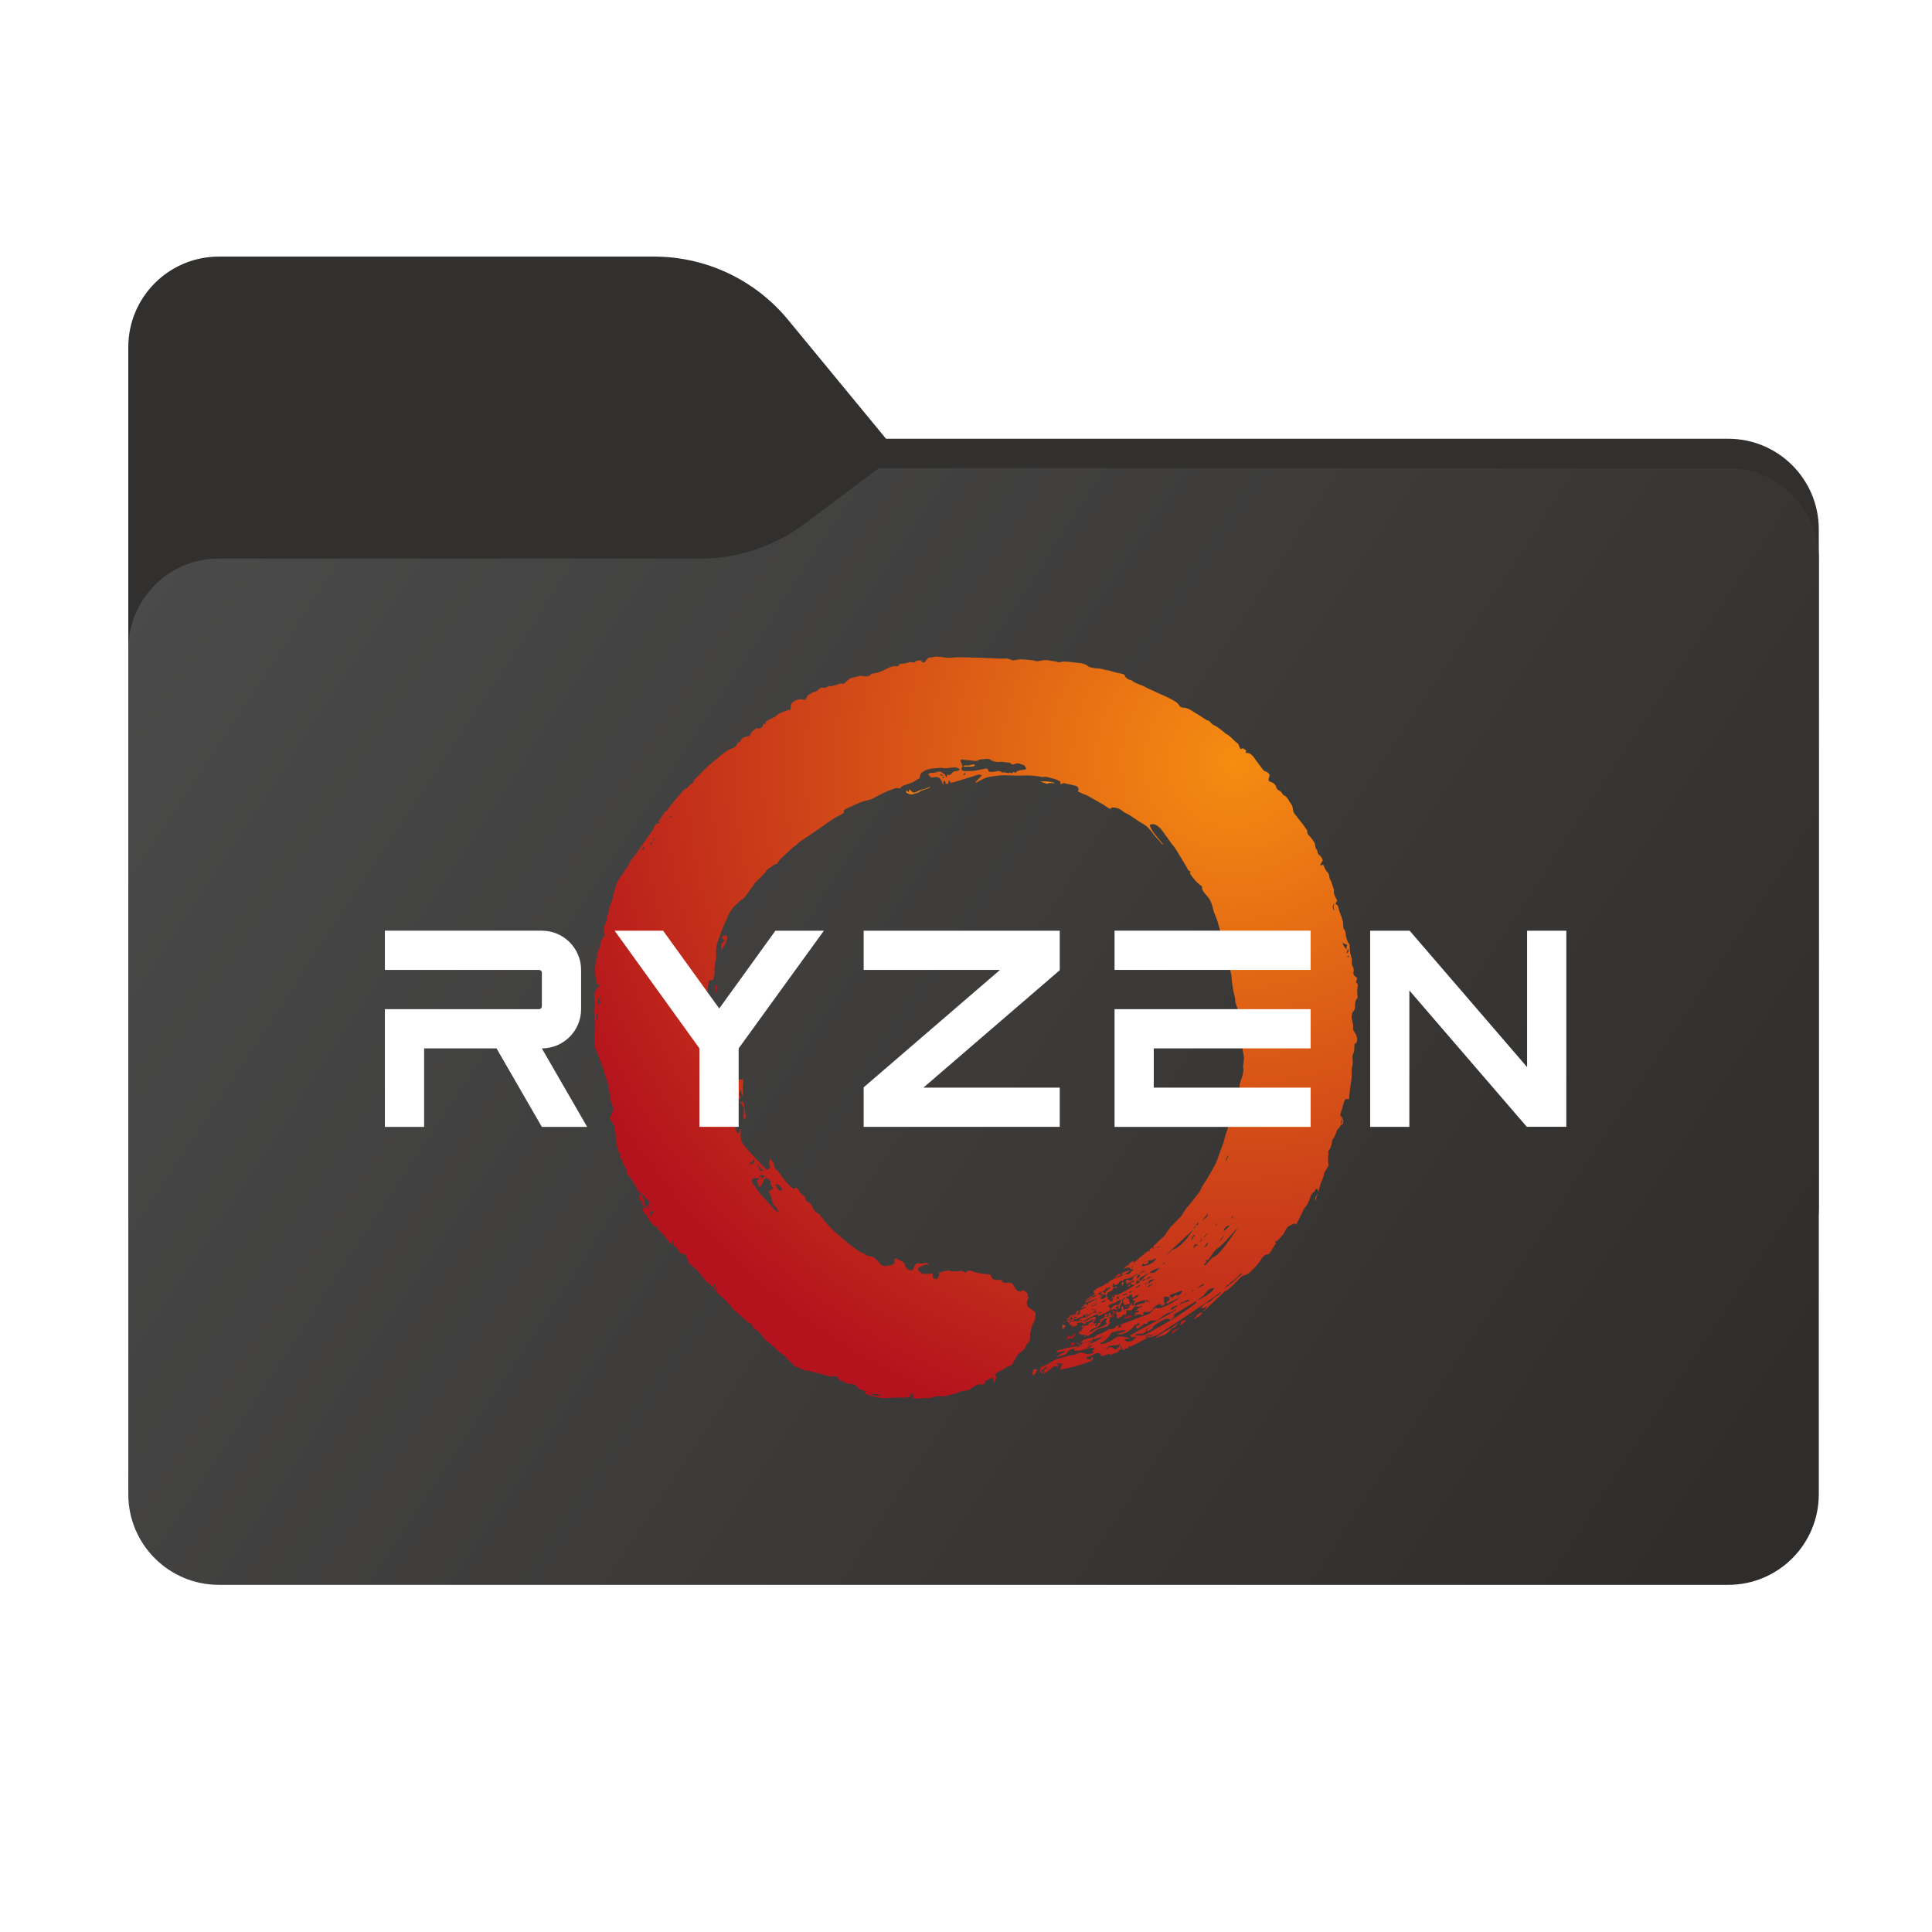 <svg width="256" height="256" viewBox="0 0 256 256" fill="none" xmlns="http://www.w3.org/2000/svg">
<path fill-rule="evenodd" clip-rule="evenodd" d="M104.425 42.378C100.056 37.073 93.544 34 86.671 34H29C22.373 34 17 39.373 17 46V58.137V68.2V160C17 166.627 22.373 172 29 172H229C235.627 172 241 166.627 241 160V70.137C241 63.51 235.627 58.137 229 58.137H117.404L104.425 42.378Z" fill="#32302E"/>
<mask id="mask0_759_22744" style="mask-type:alpha" maskUnits="userSpaceOnUse" x="17" y="34" width="224" height="138">
<path fill-rule="evenodd" clip-rule="evenodd" d="M104.425 42.378C100.056 37.073 93.544 34 86.671 34H29C22.373 34 17 39.373 17 46V58.137V68.2V160C17 166.627 22.373 172 29 172H229C235.627 172 241 166.627 241 160V70.137C241 63.51 235.627 58.137 229 58.137H117.404L104.425 42.378Z" fill="url(#paint0_linear_759_22744)"/>
</mask>
<g mask="url(#mask0_759_22744)">
<g style="mix-blend-mode:multiply" filter="url(#filter0_f_759_22744)">
<path fill-rule="evenodd" clip-rule="evenodd" d="M92.789 74C97.764 74 102.605 72.387 106.586 69.402L116.459 62H229C235.627 62 241 67.373 241 74V108V160C241 166.627 235.627 172 229 172H29C22.373 172 17 166.627 17 160L17 108V86C17 79.373 22.373 74 29 74H87H92.789Z" fill="black" fill-opacity="0.3"/>
</g>
</g>
<g filter="url(#filter1_ii_759_22744)">
<path fill-rule="evenodd" clip-rule="evenodd" d="M92.789 74C97.764 74 102.605 72.387 106.586 69.402L116.459 62H229C235.627 62 241 67.373 241 74V108V198C241 204.627 235.627 210 229 210H29C22.373 210 17 204.627 17 198L17 108V86C17 79.373 22.373 74 29 74H87H92.789Z" fill="url(#paint1_linear_759_22744)"/>
</g>
<path d="M97.462 145.309C97.524 145.388 97.728 145.186 97.754 145.323C97.806 145.46 97.841 145.633 98.07 145.59C98.213 145.555 97.979 145.224 97.988 145.051C97.997 144.865 98.037 144.398 98.129 144.476C98.329 144.644 98.191 144.94 98.379 145.11C98.524 145.21 98.396 144.394 98.423 144.045C98.451 143.695 98.527 142.918 98.39 142.989C98.207 143.045 97.879 143.026 97.863 143.151C97.848 143.319 97.821 143.475 97.826 143.631C97.846 144.092 97.742 144.507 97.418 144.852C97.277 145.003 97.278 145.158 97.462 145.309Z" fill="url(#paint2_radial_759_22744)"/>
<path d="M122.494 104.54C122.097 104.617 121.716 104.756 121.363 104.953C121.29 105 121.205 105.024 121.119 105.022C121.032 105.02 120.948 104.992 120.878 104.942C120.738 104.85 120.446 104.484 120.459 104.627L120.441 104.952C120.439 105.078 120.198 104.682 120.112 104.78C120.007 104.932 120.07 105.027 120.173 105.077C120.423 105.203 120.671 105.326 120.975 105.233C121.377 105.113 121.706 105.059 122.051 104.784C122.165 104.701 123.052 104.508 123.233 104.32C123.34 104.197 123.028 104.325 122.933 104.367C122.789 104.43 122.647 104.51 122.494 104.539" fill="url(#paint3_radial_759_22744)"/>
<path d="M138.85 103.823C139.091 103.716 139.327 103.732 139.572 103.781C139.625 103.793 139.682 103.772 139.773 103.762C139.895 103.739 139.082 103.561 138.637 103.537C138.333 103.52 137.769 103.548 137.882 103.583C138.16 103.671 138.378 103.747 138.6 103.809C138.681 103.832 138.784 103.857 138.85 103.825" fill="url(#paint4_radial_759_22744)"/>
<path d="M94.713 131.573C94.75 131.57 94.797 131.633 94.823 131.565L95.087 130.835C95.128 130.713 94.894 130.597 94.792 130.471C94.738 130.39 94.697 130.441 94.709 130.506C94.716 130.593 94.701 130.69 94.732 130.768C94.835 131.023 94.849 131.264 94.677 131.495C94.671 131.504 94.608 131.573 94.714 131.573" fill="url(#paint5_radial_759_22744)"/>
<path d="M95.584 125.02C95.457 125.016 95.591 125.51 95.596 125.834C95.59 125.941 96.208 125.051 96.28 124.635C96.443 124.142 96.35 124.321 96.28 123.947C96.245 123.798 95.641 124.06 95.666 124.198C95.714 124.352 95.816 124.484 95.952 124.57C96.068 124.69 95.685 125.004 95.584 125.02Z" fill="url(#paint6_radial_759_22744)"/>
<path d="M128.41 101.423C128.185 101.488 127.939 101.331 127.655 101.505C127.598 101.552 127.822 101.596 127.898 101.594C128.238 101.591 128.627 101.57 128.966 101.547C129.031 101.542 129.093 101.466 129.159 101.423C129.205 101.391 129.132 101.351 129.12 101.316C129.085 101.275 128.735 101.327 128.409 101.423" fill="url(#paint7_radial_759_22744)"/>
<path d="M98.539 148.201C98.539 148.213 98.539 148.275 98.611 148.25C98.733 148.19 98.847 148.097 98.829 147.952C98.775 147.535 98.68 146.914 98.612 146.497C98.59 146.169 98.434 145.857 98.308 145.959C98.242 146.016 98.043 146.062 98.113 146.126L98.351 146.318C98.4 146.375 98.3 146.438 98.278 146.489C98.262 146.588 98.587 146.517 98.587 146.813V146.81L98.568 147.231C98.549 147.555 98.545 147.877 98.539 148.202" fill="url(#paint8_radial_759_22744)"/>
<path d="M147.213 171.713C147.106 171.735 147.581 171.715 147.637 171.587C147.694 171.456 147.319 171.692 147.213 171.713Z" fill="url(#paint9_radial_759_22744)"/>
<path d="M147.218 172.147C147.209 172.204 147.264 172.199 147.287 172.098C147.294 172.065 147.341 172.065 147.333 172.042C147.31 171.981 147.232 172.053 147.218 172.147Z" fill="url(#paint10_radial_759_22744)"/>
<path d="M148.664 170.172C148.661 170.635 148.692 170.37 148.757 170.183C148.802 170.057 148.888 170.057 148.883 169.991C148.872 169.844 148.661 169.911 148.664 170.172Z" fill="url(#paint11_radial_759_22744)"/>
<path d="M137.052 181.435C137.027 181.417 137.04 181.382 137.006 181.382C136.991 181.384 136.964 181.362 136.964 181.389C136.942 181.507 136.906 181.622 136.858 181.733L136.848 181.761C136.77 181.92 136.771 182.716 137.334 181.744C137.698 181.125 137.353 181.619 137.051 181.435" fill="url(#paint12_radial_759_22744)"/>
<path d="M149.636 170.263C149.55 170.344 149.459 170.365 149.434 170.457C149.399 170.581 149.604 170.456 149.72 170.316C149.787 170.237 149.779 170.158 149.795 170.109C149.817 170.035 149.732 170.174 149.636 170.263Z" fill="url(#paint13_radial_759_22744)"/>
<path d="M155.739 175.795C156.052 175.43 156.314 175.086 155.967 175.415C154.931 176.3 154.092 176.327 153.013 177.414C152.836 177.591 153.211 177.279 153.304 177.231C153.923 176.924 154.435 177.137 155.249 176.03C155.334 175.905 155.551 176.014 155.738 175.795" fill="url(#paint14_radial_759_22744)"/>
<path d="M157.16 174.913C156.857 175.16 156.735 174.578 156.355 175.499C156.314 175.582 156.272 175.684 156.857 175.294C157.086 175.142 157.251 174.831 157.16 174.913Z" fill="url(#paint15_radial_759_22744)"/>
<path d="M141.988 177.986C141.837 178.164 141.91 178.275 141.91 178.275C142.002 178.439 142.587 178.002 142.423 177.968C142.259 177.933 142.082 177.878 141.987 177.986" fill="url(#paint16_radial_759_22744)"/>
<path d="M142.707 178.016C142.718 178.007 142.736 178.001 142.73 177.953C142.722 177.907 142.632 177.958 142.632 177.958C142.575 177.983 142.694 178.026 142.707 178.016Z" fill="url(#paint17_radial_759_22744)"/>
<path d="M147.719 173.703C147.664 173.697 147.296 173.59 147.326 173.632C147.355 173.675 147.362 173.682 147.381 173.717C147.401 173.751 147.483 173.671 147.471 173.702C147.46 173.733 147.417 173.793 147.464 173.888C147.566 174.086 147.705 173.781 147.774 173.797C147.844 173.815 147.772 173.71 147.718 173.703" fill="url(#paint18_radial_759_22744)"/>
<path d="M148.412 169.022C148.447 168.905 148.44 169.01 148.447 169.075C148.452 169.144 148.505 169.057 148.488 168.926C148.469 168.792 148.295 168.72 148.183 168.796C148.073 168.877 147.891 169.097 147.712 169.232C147.533 169.368 148.377 169.143 148.412 169.023" fill="url(#paint19_radial_759_22744)"/>
<path d="M157.62 174.525C157.812 174.379 157.995 174.225 158.166 174.058C158.127 174.081 158.087 174.113 158.049 174.129C157.892 174.294 157.77 174.227 157.62 174.525Z" fill="url(#paint20_radial_759_22744)"/>
<path d="M144.88 176.039C145.147 175.901 145.538 175.797 145.667 175.626C145.732 175.54 145.742 175.555 145.806 175.398C145.884 175.207 145.954 175.149 145.999 175.072C146.044 174.994 146.067 174.931 146.179 174.845C146.291 174.76 146.82 174.583 146.684 174.732C146.546 174.88 146.682 174.894 146.55 175.027C146.418 175.161 146.702 175.392 146.599 175.468C146.497 175.545 146.397 175.586 146.324 175.632C145.772 175.975 145.659 175.72 144.51 176.481C144.471 176.508 144.424 176.504 144.375 176.439C144.349 176.402 144.546 176.211 144.88 176.038V176.039ZM144.801 175.54C144.737 175.564 144.66 175.598 144.574 175.587C144.488 175.577 144.49 175.576 144.446 175.554C144.4 175.532 144.865 175.516 144.801 175.54ZM143.581 175.873C143.375 176.033 143.203 176.469 143.159 176.495C143.114 176.521 142.944 176.113 142.977 176.58C143.01 177.045 143.874 176.728 143.73 176.951C143.661 177.058 143.639 176.995 143.69 177.102C143.74 177.208 143.856 177.186 143.829 177.137C143.796 177.089 143.772 176.856 143.848 176.873C143.915 176.905 143.977 176.944 144.034 176.99C144.126 177.054 144.284 176.994 144.34 176.903C144.386 176.842 144.449 176.797 144.521 176.773C144.544 176.762 144.571 176.754 144.593 176.745C144.682 176.709 144.804 176.598 144.903 176.502C144.996 176.411 145.189 176.268 145.389 176.156C145.589 176.046 146.035 175.957 146.239 175.883C146.465 175.798 146.56 175.757 146.756 175.739C146.771 175.737 146.784 175.733 146.797 175.725C146.809 175.717 146.818 175.706 146.825 175.693C146.88 175.587 146.84 175.406 147.066 175.329C147.291 175.256 146.84 175.195 146.95 175.041C147.059 174.884 147.15 174.617 146.977 174.674C146.805 174.731 146.745 174.665 146.851 174.639C146.957 174.614 147.044 174.597 147.081 174.586C147.119 174.574 147.233 174.446 147.26 174.345C147.249 174.233 147.144 174.175 147.114 174.109C147.078 174.023 147.111 173.937 147.034 173.919C146.894 173.884 146.89 174.133 146.937 174.229C146.972 174.3 146.984 174.379 146.972 174.457C146.966 174.496 146.949 174.542 146.926 174.545L146.888 174.551C146.812 174.563 146.804 174.496 146.89 174.471C146.975 174.445 146.897 174.249 146.885 174.29C146.839 174.448 146.581 174.588 146.589 174.398C146.595 174.205 146.752 174.393 146.799 174.16C146.808 174.106 146.299 173.995 146.371 174.431C146.409 174.661 145.671 174.835 145.725 174.885C145.78 174.934 145.958 175.014 145.862 175.007C145.767 175 145.836 175.39 145.759 175.335C145.335 175.039 145.438 176.174 145.099 175.539C145.06 175.467 145.236 175.539 145.266 175.366C145.281 175.28 145.203 175.28 145.117 175.34C145.028 175.402 144.953 175.502 144.847 175.521C144.741 175.54 145.157 175.342 144.865 175.229C144.572 175.115 144.267 175.378 144.235 175.412C144.204 175.446 144.278 175.544 144.181 175.59C144.086 175.638 143.596 175.771 143.539 175.688C143.508 175.641 143.557 175.642 143.623 175.569C143.687 175.498 143.29 175.697 143.326 175.828C143.36 175.954 143.789 175.71 143.581 175.871V175.873Z" fill="url(#paint21_radial_759_22744)"/>
<path d="M178.616 126.876C178.585 126.835 178.565 126.815 178.549 126.784C178.52 126.718 178.623 126.619 178.646 126.619C178.671 126.621 178.685 126.76 178.682 126.786C178.678 126.855 178.662 126.922 178.616 126.876ZM178.549 125.904C178.571 125.851 178.594 125.62 178.617 125.729C178.659 125.886 178.717 126.032 178.64 126.156C178.601 126.216 178.545 126.263 178.479 126.293C178.369 126.343 178.499 126.023 178.549 125.904ZM178.424 125.756C178.39 125.859 177.819 125.101 177.963 124.94C177.995 124.913 178.067 125.023 178.2 125.095C178.287 125.143 178.44 125.133 178.486 125.206C178.553 125.317 178.46 125.339 178.415 125.467C178.398 125.522 178.442 125.734 178.424 125.756ZM177.729 148.079C177.825 148.134 177.864 148.455 177.832 148.682C177.815 148.798 177.781 148.889 177.726 148.908C177.627 148.968 177.728 148.767 177.728 148.625C177.728 148.54 177.792 148.411 177.779 148.302C177.76 148.131 177.667 148.003 177.729 148.079ZM176.789 120.585C176.679 120.515 176.551 120.207 176.583 120.138C176.679 119.937 176.826 119.517 176.787 119.748C176.783 119.792 176.693 120.141 176.693 120.177C176.687 120.407 176.976 120.716 176.789 120.585ZM164.36 168.965C163.691 169.478 163.896 169.461 163.619 169.658C163.343 169.857 163.358 169.899 163.03 170.149C162.702 170.401 162.468 170.551 162.297 170.671C162.128 170.789 162.159 170.722 162.34 170.596C162.522 170.468 162.476 170.422 162.592 170.323C162.707 170.224 162.697 170.27 162.85 170.149C163 170.027 163.014 170.013 163.133 169.883C163.252 169.752 163.179 169.855 163.417 169.686C163.658 169.516 163.834 169.321 164.021 169.108C164.207 168.897 164.488 168.693 164.473 168.735C164.459 168.777 164.82 168.612 164.36 168.965ZM161.065 166.42C160.375 166.753 160.215 167.135 159.86 167.501C159.504 167.865 159.46 167.585 159.727 167.36C159.993 167.134 159.773 167.114 159.731 166.992C159.69 166.868 159.977 167.102 160.083 166.943C160.608 166.327 160.859 165.663 161.451 165.323C162.042 164.985 164.24 162.34 164.011 162.684C163.784 163.024 161.755 166.088 161.065 166.42ZM160.877 170.693C160.602 171.386 158.775 172.312 158.746 172.232C158.72 172.16 159.028 172.024 159.338 171.792C159.639 171.564 159.808 171.157 160.108 170.939C160.464 170.678 160.923 170.628 160.877 170.693ZM159.253 170.225C159.426 170.092 159.352 170.221 159.566 170.175C159.779 170.126 158.726 170.714 158.673 170.714C158.621 170.714 159.08 170.357 159.253 170.225ZM158.403 172.727C158.278 172.821 157.945 173.071 157.719 173.233C155.763 174.642 153.937 175.638 152.109 176.662C151.845 176.811 151.529 177.009 151.016 176.948C150.566 176.895 150.369 177.12 150.503 176.819C150.637 176.516 151.362 177.064 151.922 176.356C151.968 176.28 151.761 176.273 151.82 176.223C152.045 175.962 152.215 175.989 152.342 175.988C152.468 175.987 151.941 176.076 151.966 176.262C152.025 176.689 152.413 176.101 152.635 176.066C152.855 176.028 152.772 175.892 152.747 175.828C152.722 175.763 154.659 174.301 154.988 174.871C154.998 174.929 155.461 174.683 155.603 174.391C155.746 174.103 155.237 174.437 155.347 174.324C155.457 174.209 157.483 173.037 158.559 172.356C158.657 172.289 158.481 172.461 158.463 172.513C158.444 172.565 158.528 172.632 158.403 172.727ZM152.636 177.01C152.558 177.108 152.487 177.011 152.302 176.989C152.117 176.968 152.08 177.041 151.884 177.142C151.687 177.243 151.781 177.152 151.806 177.108C151.873 177.01 151.972 176.94 152.087 176.909C152.264 176.85 152.384 176.923 152.499 176.909C152.614 176.895 152.621 176.885 152.721 176.835C152.773 176.807 152.714 176.913 152.636 177.01ZM150.504 177.245C149.89 177.94 149.28 177.903 148.995 177.507C148.84 177.337 149.396 177.585 149.685 177.234C149.717 177.199 149.627 177.232 149.553 177.234C148.844 177.249 148.329 176.712 147.326 177.601C147.163 177.736 145.948 178.222 145.774 178.069C145.61 177.917 146.362 178.018 147.232 176.665C147.435 176.388 149.07 176.211 149.148 176.264C149.178 176.285 149.006 176.448 148.752 176.532C148.356 176.663 147.837 176.736 148.154 176.803C148.707 176.896 149.725 176.524 150.442 175.484C150.38 175.787 150.651 175.433 150.729 175.398C150.799 175.361 150.777 175.253 150.781 175.199C150.816 175.165 150.816 175.457 151.019 175.478C151.221 175.497 150.56 175.617 150.549 175.778C150.537 175.942 150.631 176.067 150.721 176.057C150.99 176.025 151.896 175.025 151.841 175.48C151.841 175.636 152.051 175.227 152.146 175.15C152.683 174.718 153.017 175.253 153.595 174.769C153.976 174.442 154.386 174.145 154.643 174.03C154.9 173.916 155.135 173.896 155.37 173.765C155.603 173.632 156.146 173.104 155.801 173.535C155.457 173.965 152.168 175.544 150.153 176.716C149.901 176.862 149.635 176.92 149.711 176.947C149.82 176.978 149.938 177.295 150.094 177.22C150.395 177.075 150.592 177.166 150.503 177.245H150.504ZM148.278 177.458C148.2 177.519 148.168 177.571 148.123 177.484C148.08 177.397 148.354 177.399 148.278 177.458ZM148.164 178.569C147.601 179.268 147.479 178.103 146.796 178.637C146.114 179.17 146.788 178.474 146.909 178.398C147.247 178.187 147.926 178.354 148.311 178.128C148.449 178.048 148.518 178.132 148.164 178.569ZM155.243 173.28C155.441 173.096 156.197 172.902 156.071 172.984C155.864 173.112 155.738 173.222 155.454 173.444C155.17 173.664 155.046 173.463 155.243 173.28ZM156.434 172.673C156.575 172.562 156.636 172.31 156.613 172.467C156.613 172.949 157.406 171.875 157.556 172.341C157.602 172.479 156.75 172.596 156.284 172.856C156.175 172.918 156.277 172.796 156.433 172.673H156.434ZM155.95 171.65C155.847 171.367 155.402 171.989 155.27 171.943C155.138 171.895 154.692 171.625 155.292 171.476C155.892 171.326 156.8 170.84 156.665 171.091C156.397 171.66 155.982 171.739 155.95 171.65ZM157.087 171.554C157.018 171.579 157 171.614 156.984 171.549C156.961 171.471 157.164 171.477 157.232 171.501C157.274 171.509 157.155 171.526 157.087 171.554ZM154.436 166.388C154.176 166.545 157.582 163.469 157.867 163.156C158.149 162.84 158.06 163.023 157.89 163.225C157.721 163.427 156.801 165.044 155.475 165.555C155.208 165.656 154.696 166.231 154.436 166.388ZM154.127 167.456C154.167 167.307 154.298 167.32 154.356 167.36C154.413 167.398 154.086 167.608 154.127 167.456ZM158.174 162.776C158.256 162.643 158.27 162.629 158.35 162.497C158.43 162.366 158.453 162.545 158.384 162.616C158.314 162.687 158.092 162.903 158.174 162.776ZM158.169 170.954C158.19 171.015 157.951 171.11 157.875 171.142C157.78 171.179 158.123 170.835 158.169 170.954ZM158.116 163.937C157.977 164.174 157.822 164.535 157.864 164.248C157.932 163.794 158.451 163.407 158.314 163.712C158.262 163.827 158.199 163.794 158.116 163.937ZM158.692 164.953C158.835 165.036 158.585 165.021 158.536 165.044C158.492 165.063 158.444 165.074 158.394 165.09C158.322 165.182 158.174 165.558 158.178 165.369C158.144 164.941 158.37 164.77 158.692 164.953ZM158.513 162.352C158.573 162.26 158.719 161.897 158.735 162.002C158.753 162.107 158.781 162.215 158.722 162.284C158.661 162.353 158.455 162.446 158.513 162.353V162.352ZM159.09 164.379C159.212 164.274 159.405 164.049 159.336 164.165C159.267 164.278 159.248 164.317 159.161 164.44C159.073 164.564 158.968 164.487 159.09 164.379ZM159.346 161.656C159.379 161.556 159.491 161.489 159.679 161.278C159.868 161.066 159.839 161.058 159.99 160.766C160.045 160.661 159.969 161.034 159.99 161.111C160.013 161.188 159.879 161.246 159.791 161.345C159.702 161.445 159.59 161.478 159.502 161.556C159.413 161.633 159.313 161.757 159.346 161.656ZM159.787 163.597C159.847 163.531 159.966 163.274 159.914 163.506C159.861 163.738 159.729 163.664 159.787 163.597ZM159.514 163.941C159.558 163.872 159.651 163.748 159.703 163.698C159.755 163.651 159.813 163.766 159.737 163.817C159.661 163.871 159.47 164.012 159.514 163.941ZM159.966 164.945C159.844 165.114 159.486 165.422 159.594 165.25C159.702 165.074 159.702 165.074 159.88 164.797C160.059 164.519 160.09 164.779 159.966 164.946V164.945ZM161.229 162.152C161.291 162.066 161.272 162.19 161.217 162.285C161.162 162.381 161.133 162.4 161.034 162.457C160.936 162.518 161.165 162.239 161.229 162.152ZM162.003 163.914C162.197 163.78 162.26 163.711 162.166 163.829C161.998 164.038 161.833 164.249 161.671 164.462C161.518 164.666 161.809 164.049 162.003 163.914ZM162.9 162.382C163.136 162.35 162.28 163.005 162.178 163.119C162.077 163.234 162.19 162.478 162.9 162.382ZM162.719 153.13C162.801 153.035 162.731 153.256 162.736 153.305C162.736 153.328 162.602 153.39 162.561 153.505C162.515 153.631 162.559 153.812 162.515 153.785C162.311 153.69 162.582 153.286 162.719 153.13ZM163.345 161.107C163.44 161.021 163.361 161.13 163.324 161.221C163.287 161.312 163.29 161.382 163.241 161.445C163.14 161.569 163.155 161.28 163.345 161.107ZM144.739 178.323C144.541 178.385 144.362 178.587 144.136 178.566C144.136 178.566 143.963 178.523 144.136 178.481C144.242 178.453 144.354 178.341 144.478 178.294C144.559 178.262 144.856 178.295 144.739 178.323ZM144.487 178.126C144.399 178.153 144.271 178.302 144.239 178.174C144.22 178.093 144.418 178.1 144.488 178.126H144.487ZM143.559 178.225C143.509 178.271 142.956 178.558 142.574 178.531C142.549 178.529 142.56 178.469 142.853 178.432C143.145 178.391 143.609 178.181 143.559 178.225ZM153.737 165.228C153.669 165.232 153.601 165.223 153.537 165.202C153.487 165.178 153.686 165.168 153.754 165.168C153.821 165.168 153.791 165.228 153.737 165.228ZM153.365 168.28C153.145 168.498 152.92 168.773 152.419 168.644C152.137 168.57 153.275 168.01 153.694 168.031C153.764 168.034 153.508 168.138 153.365 168.28ZM153.058 170.057C152.977 170.034 153.134 170.009 153.168 169.967C153.2 169.929 153.137 170.084 153.058 170.057ZM152.182 170.064C151.953 170.208 152.196 169.97 152.212 169.863C152.264 169.468 152.726 169.593 152.993 169.468C153.045 169.441 152.371 169.945 152.182 170.064ZM152.693 170.149C152.659 170.233 152.541 170.519 152.541 170.175C152.541 170.056 152.577 170.19 152.659 170.097C152.739 170.001 152.727 170.065 152.693 170.149ZM152.311 172.568C152.26 172.715 152.168 172.645 152.223 172.582C152.277 172.519 152.292 172.476 152.494 172.256C152.695 172.033 152.364 172.421 152.311 172.568ZM152.083 170.516C152.088 170.375 152.496 170.096 152.468 170.314C152.462 170.362 152.384 170.366 152.354 170.404C152.243 170.537 152.079 170.625 152.083 170.515V170.516ZM152.162 172.357C152.066 172.489 151.907 172.55 151.867 172.491C151.828 172.435 151.777 172.623 151.78 172.51C151.78 172.395 151.806 172.438 151.884 172.425C151.963 172.411 151.815 172.319 151.943 172.299C152.07 172.279 152.258 172.225 152.162 172.357ZM151.011 172.789C150.631 172.921 150.238 173.146 150.302 172.986C150.365 172.833 150.355 172.755 150.459 172.654C150.564 172.554 151.683 172.265 151.778 172.256C151.872 172.245 151.666 172.459 151.658 172.597C151.655 172.661 151.341 172.675 151.011 172.789ZM150.556 170.62C150.473 170.628 150.428 170.546 150.527 170.477C150.582 170.437 150.646 170.566 150.818 170.378C150.933 170.256 151.1 170.238 151.07 170.295C151.021 170.377 150.954 170.446 150.873 170.497C150.778 170.562 150.67 170.604 150.556 170.62ZM150.483 170.106C150.604 170.009 150.549 169.745 150.676 169.659C150.763 169.602 150.777 169.68 150.844 169.711C150.936 169.75 151.06 169.768 150.993 169.851C150.81 170.084 150.363 170.204 150.483 170.106ZM149.964 169.873C150.003 169.598 150.164 169.773 150.31 169.672C150.457 169.571 149.925 170.147 149.964 169.873ZM150.338 170.248C150.115 170.441 149.043 171.154 148.365 171.441C148.228 171.501 148.106 171.528 147.953 171.593C147.867 171.629 147.781 171.541 147.705 171.634C147.649 171.703 147.762 171.93 147.437 171.88C147.311 171.862 147.285 171.978 147.396 172.032C147.506 172.085 147.51 172.105 147.508 172.158C147.503 172.21 147.326 172.279 147.336 172.476C147.348 172.673 147.236 172.365 147.073 172.375C146.906 172.385 147.013 172.302 147 172.197C146.989 172.091 146.753 172.277 146.745 172.137C146.737 172 146.875 171.994 146.84 171.919C146.805 171.845 146.697 171.998 146.664 171.802C146.646 171.689 146.656 171.399 146.852 171.234C146.999 171.11 147.337 171.131 147.399 170.928C147.462 170.726 147.651 170.51 147.827 170.656C147.999 170.805 148.044 170.386 147.867 170.504C147.69 170.623 147.388 170.607 147.422 170.417C147.456 170.226 147.566 169.802 147.694 170.243C147.733 170.377 148.032 170.208 148.252 169.997C148.385 169.872 148.418 169.653 148.548 169.698C148.891 169.813 148.885 169.44 149.111 169.461C149.72 169.507 150.574 168.844 150.613 168.818C150.651 168.79 150.73 168.654 150.73 168.792C150.73 168.929 150.157 169.018 150.117 169.443C150.101 169.602 149.795 169.744 149.45 169.61C149.105 169.473 149.153 169.9 149.223 169.995C149.294 170.089 149.429 170.284 149.455 170.043C149.478 169.804 149.539 170.001 149.607 170.019C149.607 170.019 149.681 170.053 149.759 169.896C149.835 169.738 149.973 169.753 149.869 170.092C149.762 170.432 150.561 170.055 150.339 170.248H150.338ZM150.126 171.037C150.074 171.106 150.036 171.249 150.008 171.114C149.978 170.981 150.177 170.968 150.126 171.037ZM149.832 171.198C149.804 171.26 149.722 171.304 149.66 171.315C149.5 171.344 149.759 171.114 149.811 171.031C149.844 170.978 149.878 171.101 149.832 171.198ZM149.431 171.44C149.312 171.501 148.97 171.71 148.766 171.606C148.557 171.499 149.553 171.377 149.431 171.44ZM148.303 171.825C148.275 171.951 148.132 172.333 147.983 172.022C147.898 171.847 148.011 171.793 148.101 171.817C148.192 171.843 148.333 171.703 148.303 171.825ZM146.45 171.287C146.42 171.524 145.997 171.047 146.161 171.043C146.325 171.038 146.387 170.977 146.475 170.868C146.584 170.731 146.628 170.497 146.646 170.557C146.677 170.665 146.676 170.844 146.741 170.745C146.807 170.647 146.938 170.537 147.118 170.565C147.299 170.593 146.479 171.047 146.45 171.287ZM146.525 171.912C146.385 171.959 146.171 172.145 145.956 172.12C145.743 172.095 145.907 171.936 145.954 171.861C146.001 171.781 145.839 171.845 145.858 171.774C145.873 171.703 146.25 171.714 146.036 171.643C145.822 171.572 145.667 171.54 145.49 171.499C145.311 171.462 146.04 171.031 146.06 171.146C146.081 171.261 145.611 171.462 145.757 171.455C145.903 171.451 146.169 171.43 146.141 171.481C146.113 171.532 145.929 171.501 146.075 171.588C146.223 171.674 146.591 171.349 146.534 171.564C146.479 171.77 146.664 171.865 146.525 171.912ZM145.975 172.553C145.695 172.6 146.016 172.417 146.25 172.325C146.357 172.279 146.46 172.197 146.452 172.271C146.43 172.51 146.384 172.482 145.975 172.553ZM145.681 171.894C145.751 171.831 145.832 171.745 145.813 171.797C145.777 171.884 145.727 171.996 145.618 171.972C145.572 171.961 145.626 171.94 145.681 171.894ZM145.956 173.923C145.801 173.939 145.639 174.108 145.5 174.066C145.435 174.048 145.588 173.974 145.714 173.884C145.863 173.778 146.111 173.906 145.955 173.922L145.956 173.923ZM150.429 167.507C150.487 167.452 150.499 167.469 150.518 167.472C150.536 167.478 150.561 167.47 150.544 167.487C150.51 167.522 150.315 167.616 150.429 167.507ZM150.837 168.89C150.849 169 151.015 168.841 151.023 169.005C151.032 169.166 150.937 169.248 150.708 169.394C150.48 169.539 150.828 168.777 150.837 168.89ZM151.149 168.636C151.437 168.429 151.484 168.373 151.676 168.406C151.827 168.433 151.286 168.543 151.189 168.717C151.146 168.795 150.825 168.872 151.149 168.637V168.636ZM151.702 169.533C151.682 169.739 151.491 169.684 151.381 169.73C151.454 169.543 151.558 169.383 151.702 169.533ZM151.343 169.506C150.953 170.004 150.882 169.448 151.043 169.35C151.203 169.253 152.104 168.735 152.238 168.663C152.373 168.593 151.734 169.006 151.344 169.506H151.343ZM151.977 170.098C151.95 170.153 151.886 170.074 151.835 170.126C151.764 170.194 151.706 170.372 151.722 170.226C151.75 169.973 152.037 169.97 151.977 170.098ZM151.825 169.571C151.952 169.438 152.215 169.124 152.55 169.193C152.676 169.22 152.415 169.276 152.256 169.359C152.001 169.493 151.746 169.653 151.825 169.571ZM151.36 167.581C151.436 167.452 151.455 167.305 151.596 167.519C151.691 167.664 152.165 167.361 152.185 167.279C152.207 167.195 152.066 167.079 152.144 167.025C152.176 167.002 152.327 167.063 152.474 167.027C152.685 166.974 153.362 166.545 153.153 166.86C152.942 167.176 152.369 167.598 151.87 167.678C151.87 167.678 151.358 167.783 151.221 167.783C151.156 167.783 151.293 167.695 151.359 167.581H151.36ZM151.953 167.056C151.995 167.056 151.925 167.08 151.864 167.13C151.824 167.162 151.812 167.223 151.759 167.233C151.625 167.256 151.884 167.056 151.954 167.056H151.953ZM153.447 165.216C153.5 165.251 153.516 165.323 153.467 165.329C153.416 165.338 153.44 165.265 153.303 165.298C153.108 165.349 153.394 165.182 153.447 165.216ZM145.33 172.453C145.241 172.494 145.203 172.495 145.139 172.485C145.076 172.476 145.354 172.385 145.406 172.354C145.458 172.326 145.42 172.416 145.33 172.453ZM145.307 172.743C145.204 173.037 144.788 173.068 144.934 172.939C145.003 172.879 145.069 172.895 145.156 172.826C145.252 172.746 145.363 172.586 145.309 172.743H145.307ZM145.254 173.917C145.116 173.979 145.032 173.924 144.885 173.979C144.842 173.636 145.162 173.883 145.136 173.589C145.13 173.522 144.882 173.531 144.78 173.608C144.677 173.683 144.659 173.664 144.604 173.617C144.548 173.571 144.738 173.63 144.776 173.575C144.814 173.518 145.083 173.28 145.247 173.715C145.265 173.763 145.1 173.76 145.167 173.787C145.235 173.814 145.392 173.856 145.254 173.917ZM144.686 173.986C144.62 174.085 144.031 174.508 143.893 174.563C143.756 174.618 143.398 174.599 143.271 174.655C143.145 174.712 143.102 174.952 142.918 175.049C142.732 175.146 142.595 175.007 142.43 175.049C142.265 175.091 142.01 175.24 142.134 175.099C142.26 174.96 142.316 174.892 142.304 174.852C142.292 174.811 142.24 174.749 142.349 174.774C142.455 174.792 142.562 174.789 142.666 174.764C142.77 174.74 142.868 174.694 142.953 174.631C143.011 174.589 143.322 174.498 143.426 174.43C143.549 174.351 143.473 174.291 143.619 174.226C143.682 174.199 143.757 174.268 143.819 174.25C143.899 174.229 143.967 174.124 144.036 174.13C144.388 174.158 144.172 174.167 143.968 174.275C143.761 174.382 143.701 174.547 143.915 174.429C144.13 174.31 144.477 174.091 144.58 173.986C144.686 173.883 144.752 173.888 144.686 173.986ZM143.267 174.983C143.206 175.04 143.165 175.114 143.095 175.094C143.055 175.083 143.272 174.912 143.316 174.83C143.36 174.749 143.361 174.802 143.385 174.888C143.397 174.928 143.318 174.934 143.267 174.983ZM142.512 174.484C142.683 174.475 142.854 174.476 142.681 174.527C142.424 174.599 142.396 174.717 142.332 174.64C142.268 174.566 142.354 174.585 142.309 174.499C142.266 174.414 142.432 174.485 142.512 174.484ZM143.351 174.004C143.399 173.995 143.44 173.962 143.437 174.009C143.43 174.113 143.372 174.095 143.285 174.035C143.239 174.003 143.297 174.013 143.351 174.004ZM144.034 173.825C143.98 173.805 143.972 173.924 143.933 173.928C143.924 173.871 143.996 173.745 144.034 173.825ZM144.741 172.967C144.833 172.955 144.917 172.902 144.897 172.93C144.857 172.993 144.773 173.211 144.638 173.03C144.575 172.945 144.659 172.976 144.741 172.967ZM142 174.995C141.97 175.172 141.688 175.329 141.752 175.241C141.815 175.15 141.681 175.008 141.819 175.02C141.955 175.03 142.031 174.822 142 174.997V174.995ZM141.986 174.506C141.952 174.513 141.894 174.492 141.849 174.471C141.805 174.449 142.049 174.43 142.091 174.43C142.134 174.43 142.02 174.498 141.986 174.506ZM144.769 171.875C144.703 171.838 144.689 171.894 144.635 171.914C144.52 171.957 144.545 172.122 144.436 172.184C144.307 172.256 144.173 172.318 144.034 172.37C143.931 172.404 143.993 172.298 144.064 172.228C144.135 172.157 144.198 172.234 144.297 172.169C144.379 172.116 144.454 172.053 144.52 171.98C144.579 171.92 144.67 171.877 144.705 171.849C144.739 171.824 144.646 171.816 144.595 171.79C144.475 171.732 145.257 171.659 145.376 171.605C145.495 171.551 144.934 171.964 144.769 171.875ZM150.089 167.91C150.072 167.945 150.019 167.959 149.978 167.997C149.9 168.067 149.825 168.146 149.863 168.08C149.923 167.979 149.989 167.919 150.093 167.763C150.195 167.609 150.142 167.805 150.089 167.91ZM135.923 101.936C135.447 102.096 134.917 101.964 134.573 102.372C134.497 102.477 134.39 102.257 134.314 102.279C134.238 102.299 134.194 102.38 134.121 102.454C134.077 102.503 133.952 102.403 133.845 102.371C133.778 102.354 133.662 102.428 133.559 102.463C133.504 102.476 133.504 102.428 133.481 102.421C133.255 102.395 132.956 102.289 132.881 102.343L132.835 102.378C132.792 102.424 132.678 102.248 132.589 102.224C132.454 102.187 132.296 102.147 132.168 102.183C131.779 102.286 131.054 102.335 130.99 102.221C130.941 102.113 130.951 101.955 130.834 101.877C130.789 101.862 130.728 101.821 130.676 101.831C130.232 101.911 129.789 102.005 129.347 102.088C129.169 102.124 128.99 102.149 128.809 102.161C128.555 102.173 128.299 102.159 128.044 102.166C127.786 102.174 127.52 102.215 127.395 101.88C127.362 101.765 127.582 101.64 127.536 101.523L127.256 100.774C127.296 100.624 127.421 100.633 127.568 100.656C127.732 100.683 127.901 100.68 128.069 100.701C128.385 100.734 128.701 100.77 129.017 100.812C129.266 100.849 129.508 100.863 129.662 100.707C129.747 100.626 130.096 100.621 130.289 100.601C130.519 100.575 130.759 100.531 130.981 100.567C131.185 100.602 131.373 100.735 131.556 100.85C131.882 100.944 132.213 101.028 132.564 100.944C132.675 100.916 132.805 100.96 132.925 100.978C133.252 101.029 133.757 101.013 133.95 101.141C133.988 101.173 134.022 101.331 134.159 101.315C134.434 101.263 134.792 101.092 134.998 101.156C135.39 101.275 135.751 101.389 135.81 101.511C135.843 101.633 136.045 101.888 135.922 101.936H135.923ZM127.646 102.716C127.547 102.716 127.692 102.641 127.711 102.61L127.814 102.441C127.834 102.404 127.895 102.441 127.906 102.498C127.927 102.629 127.872 102.697 127.646 102.716ZM124.985 103.118C124.908 103.135 124.861 103.092 124.908 103.055C124.975 102.99 124.965 102.911 124.987 102.874C125.008 102.807 125.021 102.989 125.065 103.034C125.179 103.095 125.058 103.101 124.985 103.118ZM124.721 102.738C124.477 102.71 124.494 102.629 124.6 102.62C124.63 102.613 124.66 102.5 124.692 102.597C124.706 102.659 124.918 102.669 124.933 102.728C125 102.904 124.753 102.73 124.721 102.738ZM94.558 170.011C94.561 169.986 94.613 170.064 94.627 170.071C94.733 170.121 94.697 170.346 94.772 170.46C94.864 170.6 95.084 170.903 95.069 170.982C95.064 171.009 94.982 170.939 94.928 170.924C94.742 170.884 94.536 170.161 94.558 170.011ZM99.699 153.922L99.885 153.561C100.02 153.877 100.008 153.916 99.713 154.243H99.33C99.358 153.998 99.587 154.028 99.699 153.922ZM100.586 156.171C100.724 156.205 100.199 156.431 100.284 156.494C100.436 156.62 100.415 156.838 100.476 157.019C100.51 157.122 100.638 157.337 100.705 157.274C101.034 156.988 101.051 156.527 101.297 156.203C101.39 156.05 101.744 156.116 101.98 156.384C102.022 156.431 102.159 156.491 102.115 156.55C102.028 156.888 102.201 157.137 102.406 157.344C102.645 157.577 101.814 157.718 101.884 157.898C101.903 157.949 101.913 158.04 101.961 158.101C102.364 158.608 102.149 159.409 102.669 159.824C102.858 159.975 103.039 160.125 103.024 160.35C103.012 160.515 103.347 160.529 103.168 160.591C102.951 160.599 102.821 160.465 102.696 160.331C102.078 159.664 101.449 159.011 100.854 158.324C100.543 157.967 100.295 157.554 100.018 157.169C99.96 157.089 99.885 157.022 99.831 156.94C99.697 156.733 99.559 156.527 99.671 156.226C99.728 156.079 100.213 156.035 100.586 156.171ZM101.047 154.987C101.261 155.031 101.093 155.116 100.861 155.193C100.787 155.219 100.394 154.542 100.352 154.394C100.261 154.106 100.784 154.93 101.047 154.987ZM101.242 155.902C101.116 156.01 101.024 156.169 100.909 156.239C100.789 156.306 100.844 156.182 100.87 156.138C100.905 156.073 100.947 155.999 100.928 155.948C100.88 155.822 100.6 155.999 100.638 155.925C100.791 155.623 100.995 155.602 101.438 155.867C101.525 155.921 101.317 155.839 101.243 155.901L101.242 155.902ZM103.153 156.977C103.34 157.141 103.5 157.342 103.654 157.539C103.681 157.572 103.647 157.697 103.604 157.732C103.547 157.774 103.431 157.777 103.378 157.78C103.121 157.796 103.011 157.306 102.812 157.091C102.642 156.888 103.064 156.896 103.153 156.977ZM115.454 184.54C115.471 184.607 115.504 184.668 115.604 184.689C115.705 184.712 115.859 184.715 116.016 184.723C116.17 184.728 116.292 184.718 116.376 184.767C116.46 184.822 116.559 184.851 116.659 184.851C116.776 184.851 116.558 184.975 116.483 184.956C116.228 184.896 116.015 184.928 115.898 184.912C115.781 184.896 115.543 184.823 115.481 184.763C115.42 184.7 115.36 184.611 115.36 184.54C115.36 184.467 115.436 184.474 115.454 184.54ZM88.703 108.309C88.573 108.299 88.784 108.234 88.817 108.202C88.858 108.164 88.914 107.965 88.943 108.083C88.973 108.291 88.914 108.332 88.704 108.309H88.703ZM88.176 108.595C88.126 108.578 88.073 108.674 88.087 108.619C88.121 108.481 88.202 108.453 88.287 108.606C88.342 108.724 88.255 108.619 88.176 108.594V108.595ZM86.593 111.3C86.487 111.213 86.51 111.15 86.659 111.043C86.746 110.97 86.681 111.181 86.672 111.219C86.667 111.246 86.769 111.511 86.592 111.299L86.593 111.3ZM86.319 160.766C86.301 160.821 86.348 161.015 86.362 161.136C86.331 161.144 86.381 161.318 86.363 161.372C86.347 161.423 86.175 160.809 86.076 160.689C85.979 160.566 86.301 160.611 86.439 160.485C86.576 160.36 86.586 160.253 86.649 160.503C86.714 160.755 86.337 160.709 86.319 160.766ZM85.98 160.125C85.951 160.135 85.961 160.237 85.877 160.15C85.794 160.063 85.872 159.937 85.95 159.891C85.977 159.874 86.012 159.751 86.05 159.852C86.088 159.953 86.104 160.079 85.98 160.125ZM85.394 159.536C85.327 159.411 85.429 159.204 85.383 159.099C85.283 158.865 85.177 158.631 84.98 158.479C85.168 158.451 85.291 158.25 85.347 158.424C85.405 158.599 85.704 158.933 85.978 159.09C86.107 159.163 86.103 159.325 86.037 159.494C85.995 159.603 85.961 159.737 85.856 159.813C85.792 159.86 85.506 159.749 85.394 159.536ZM85.049 112.616C85.049 112.465 85.111 112.392 85.193 112.337C85.251 112.297 85.401 112.108 85.381 112.218C85.375 112.474 85.374 112.515 85.181 112.577C85.147 112.588 85.049 112.704 85.049 112.616ZM86.102 111.879C86.166 111.764 86.184 111.707 86.223 111.674C86.251 111.651 86.307 111.662 86.361 111.655C86.706 111.619 86.009 112.057 86.102 111.879ZM79.46 132.639C79.526 132.735 79.578 132.747 79.639 132.802C79.629 132.908 79.51 132.886 79.406 132.951C79.326 133 79.154 133.609 79.154 133.106C79.154 132.602 79.283 132.148 79.65 132.125C79.863 132.125 79.274 132.376 79.46 132.639ZM79.03 134.724C79.006 134.601 79.035 134.682 78.98 134.351C78.926 134.017 79.142 134.435 79.18 134.486C79.306 134.658 79.183 134.89 79.274 135.136C78.997 135.061 79.051 134.838 79.03 134.724ZM179.889 130.383C179.819 130.267 179.645 130.19 179.695 130.066L179.825 129.687C179.885 129.527 179.612 129.452 179.508 129.333C179.371 129.18 179.277 129.005 179.344 128.796C179.426 128.526 179.357 128.295 179.238 128.051C179.165 127.903 179.091 127.715 179.121 127.564C179.177 127.255 179.112 126.979 179.02 126.697C178.867 126.227 178.824 125.741 178.838 125.247C178.87 125.121 178.735 125.072 178.689 124.984C178.51 124.651 178.388 124.291 178.328 123.919C178.293 123.681 178.319 123.421 178.145 123.216C178 123.047 177.98 122.842 177.981 122.626C177.988 122.431 177.97 122.235 177.927 122.044C177.769 121.418 177.453 120.84 177.336 120.199C177.317 120.098 177.234 120.007 177.169 119.917C177.114 119.839 176.906 119.825 176.975 119.686C177.037 119.541 177.244 119.38 177.156 119.26C176.889 118.816 176.657 118.357 176.769 117.938L176.435 116.93C176.414 116.871 176.403 116.807 176.368 116.76C176.211 116.541 176.152 116.294 176.12 116.036C176.09 115.829 175.989 115.639 175.833 115.5C175.681 115.354 175.598 115.134 175.495 114.941C175.44 114.838 175.401 114.727 175.357 114.625C175.317 114.516 175.119 114.656 174.988 114.672C174.784 114.694 175.325 114.101 175.254 113.919C175.137 113.667 175.018 113.432 174.796 113.289C174.538 113.12 174.587 112.696 174.493 112.593C174.31 112.419 174.273 112.203 174.259 111.957C174.25 111.777 174.127 111.596 174.033 111.429C173.963 111.302 173.861 111.192 173.768 111.08C173.619 110.901 173.468 110.727 173.317 110.549C173.294 110.521 173.258 110.53 173.246 110.45L173.214 110.136C173.194 109.925 172.963 109.741 172.853 109.54C172.796 109.434 172.724 109.338 172.65 109.242C172.501 109.049 172.348 108.861 172.196 108.669C172.009 108.428 171.832 108.178 171.631 107.951C171.507 107.819 171.416 107.659 171.367 107.484C171.278 107.17 171.32 106.818 171.092 106.542C170.977 106.399 170.874 106.244 170.784 106.083C170.615 105.778 170.429 105.489 170.086 105.372C169.955 105.3 169.827 104.897 169.548 104.787C169.432 104.743 169.329 104.671 169.248 104.578C169.167 104.485 169.11 104.372 169.084 104.252C169.037 104.086 168.941 103.938 168.809 103.829C168.653 103.706 168.446 103.646 168.202 103.531C167.964 103.313 168.2 103.028 168.233 102.725C168.229 102.582 168.018 102.363 167.865 102.292C167.687 102.229 167.492 102.168 167.387 102.035C166.971 101.506 166.591 100.948 166.183 100.412C165.922 100.066 165.644 99.727 165.128 99.773C164.991 99.802 165.18 99.493 165.095 99.417L164.749 99.181C164.631 99.097 164.417 99.328 164.325 99.181C164.284 99.078 164.245 98.966 164.194 98.863C164.134 98.734 164.093 98.561 163.988 98.492C163.42 98.107 163.042 97.49 162.397 97.203C162.344 97.18 162.314 97.112 162.267 97.075C161.94 96.82 161.621 96.553 161.281 96.32C160.971 96.109 160.582 96.025 160.359 95.674C160.275 95.566 160.157 95.49 160.025 95.456C159.765 95.385 159.578 95.21 159.363 95.072C158.858 94.747 158.34 94.442 157.833 94.121C157.485 93.887 157.075 93.758 156.655 93.751C156.59 93.746 156.527 93.727 156.47 93.695C156.413 93.662 156.364 93.618 156.326 93.565C156.103 93.188 155.769 92.953 155.394 92.757C155.145 92.628 154.897 92.49 154.641 92.371C154.076 92.106 153.508 91.85 152.941 91.593C152.652 91.46 152.358 91.336 152.072 91.202C151.884 91.111 151.71 90.996 151.519 90.91C151.377 90.847 151.233 90.792 151.087 90.738C150.706 90.593 150.322 90.456 149.996 90.19C149.95 90.153 149.886 90.136 149.827 90.118C149.462 90.012 149.136 89.854 149.003 89.443C148.953 89.282 148.072 89.176 147.611 89.047C147.34 88.971 147.073 88.862 146.796 88.829C146.307 88.775 145.856 88.548 145.352 88.559C145.129 88.566 144.904 88.498 144.678 88.465C144.513 88.44 144.325 88.407 144.204 88.296C143.814 87.949 143.344 87.879 142.857 87.835C142.504 87.805 142.153 87.746 141.8 87.711C141.532 87.682 141.263 87.665 140.994 87.66C140.849 87.658 140.706 87.701 140.561 87.718C140.431 87.733 140.273 87.793 140.173 87.743C139.852 87.582 139.501 87.617 139.173 87.54C138.661 87.422 138.176 87.476 137.681 87.582C137.552 87.61 137.403 87.635 137.284 87.599C136.807 87.452 136.316 87.45 135.83 87.397C135.328 87.337 134.819 87.371 134.329 87.499C134.176 87.563 133.598 87.216 133.296 87.25C132.975 87.287 132.664 87.27 132.351 87.262C131.764 87.247 131.177 87.211 130.59 87.187C130.041 87.165 129.491 87.145 128.942 87.127C128.438 87.114 127.934 87.106 127.432 87.097C127.2 87.092 126.969 87.085 126.737 87.095C126.263 87.117 125.797 87.202 125.309 87.138C124.702 87.058 124.078 86.883 123.46 87.117C123.436 87.123 123.411 87.124 123.387 87.12C123.057 87.078 122.86 87.273 122.689 87.513C122.64 87.582 122.602 87.658 122.559 87.73C122.451 87.764 122.347 87.793 122.251 87.764C122.197 87.748 122.242 87.788 122.094 87.647C121.945 87.508 122.273 87.591 122.346 87.567C122.456 87.522 122.22 87.532 122.158 87.523C121.88 87.482 121.618 87.535 121.363 87.604L121.134 87.799C120.868 87.776 120.641 87.692 120.467 87.753C120.109 87.882 119.733 87.95 119.353 87.957C119.307 87.958 119.26 87.985 119.208 88.002L118.982 88.269C118.93 88.281 118.892 88.298 118.857 88.292C118.287 88.196 117.806 88.441 117.327 88.695C116.774 88.99 116.195 89.208 115.548 89.259C115.416 89.282 115.338 89.437 115.225 89.531C115.079 89.652 114.447 89.655 114.059 89.54C113.995 89.522 113.914 89.561 113.843 89.579C113.559 89.649 113.278 89.733 112.991 89.788C112.796 89.816 112.613 89.9 112.464 90.028C112.278 90.2 112.079 90.36 111.838 90.566C111.74 90.672 111.451 90.512 111.339 90.566C111.19 90.623 111.057 90.689 110.917 90.728C110.674 90.795 110.428 90.847 110.184 90.905C110.109 90.931 110.128 90.983 110.024 90.97C109.904 90.954 109.869 90.835 109.81 90.89C109.7 90.995 109.565 91.071 109.417 91.11C109.27 91.149 109.115 91.15 108.968 91.112C108.818 91.081 108.697 91.171 108.578 91.273C108.329 91.489 108.081 91.721 107.775 91.69C107.58 91.813 107.446 91.924 107.291 91.986C107.217 92.014 107.149 92.058 107.092 92.113C107.035 92.168 106.99 92.234 106.959 92.307C106.892 92.444 106.803 92.57 106.733 92.692C106.653 92.809 106.313 92.657 106.13 92.656C105.72 92.649 105.322 92.795 105.014 93.066C104.941 93.123 104.882 93.196 104.842 93.279C104.802 93.363 104.783 93.454 104.784 93.547C104.785 93.691 104.761 93.833 104.749 93.98C104.737 94.07 104.565 94.059 104.485 94.076C104.242 94.124 104.027 94.261 103.802 94.32C103.412 94.429 103.112 94.624 102.816 94.882C102.648 95.032 102.402 95.088 102.199 95.203C101.947 95.349 101.495 95.563 101.465 95.664L101.401 95.935C101.379 96.021 101.157 95.815 101.141 95.903C101.106 96.036 101.127 96.141 101.057 96.231C100.929 96.389 100.752 96.5 100.553 96.545C100.436 96.568 100.265 96.466 100.187 96.531C99.844 96.761 99.544 96.967 99.411 97.343C99.359 97.492 99.216 97.557 99.062 97.584C98.942 97.603 98.811 97.604 98.702 97.655C98.427 97.783 98.125 97.896 98.106 98.277C98.106 98.296 98.08 98.317 98.064 98.338C98.02 98.432 97.897 98.223 97.838 98.338C97.807 98.383 97.764 98.432 97.743 98.487C97.588 98.868 97.308 99.073 96.913 99.202C96.594 99.305 96.299 99.502 96.021 99.701C95.675 99.949 95.356 100.239 95.028 100.514C94.65 100.826 94.258 101.122 93.9 101.454C93.441 101.88 92.991 102.316 92.575 102.782C92.374 103.007 92.1 103.173 91.939 103.417C91.88 103.508 91.897 103.677 91.816 103.722C91.316 103.956 91.171 104.407 91.075 104.424C90.78 104.467 90.607 104.649 90.44 104.856C90.165 105.195 89.867 105.516 89.583 105.849C89.337 106.137 89.096 106.43 88.861 106.727C88.693 106.947 88.542 107.18 88.351 107.45C88.305 107.531 88.253 107.383 88.16 107.495L87.291 108.78C87.225 108.866 87.354 108.941 87.394 109.046C87.463 109.22 87.077 109.022 87.016 109.109C86.897 109.274 86.71 109.434 86.652 109.633C86.495 110.161 86.085 110.509 85.796 110.943C85.483 111.411 85.172 111.88 84.836 112.333C84.56 112.705 84.35 113.121 84.026 113.467C83.761 113.756 83.538 114.082 83.365 114.434C83.208 114.748 83.062 115.05 82.86 115.19C82.671 115.5 82.559 115.731 82.402 115.932C81.996 116.451 81.68 117.012 81.537 117.662C81.438 118.105 81.244 118.518 81.191 118.976C81.162 119.213 81.038 119.438 80.961 119.669C80.865 119.958 80.672 120.254 80.698 120.54C80.76 121.255 80.37 121.204 80.411 121.388C80.525 121.849 80.266 122.222 80.111 122.615C79.993 122.915 79.946 123.197 80.068 123.497H80.066L80.135 123.946C79.855 124.288 79.566 124.625 79.516 125.143C79.585 125.342 79.494 125.567 79.362 125.782C79.187 126.071 79.109 126.39 79.063 126.731C79.044 126.829 79.21 126.801 79.304 126.847C79.44 126.907 79.009 126.973 78.992 127.086C78.786 128.187 78.793 129.272 79.099 130.35C79.155 130.493 79.289 130.361 79.369 130.367C79.481 130.374 79.358 130.631 79.268 130.752C79.062 131.032 78.849 131.307 78.776 131.67C78.684 132.133 78.818 132.576 78.849 133.026C78.864 133.241 78.874 133.432 78.774 133.631C78.72 133.74 78.694 133.86 78.699 133.982C78.719 134.338 78.768 134.691 78.797 135.045C78.827 135.387 78.879 135.731 78.868 136.072C78.852 136.598 78.786 137.121 78.754 137.645C78.742 137.841 78.756 138.039 78.777 138.234C78.796 138.438 78.852 138.771 78.872 138.889C78.892 139.005 79.059 139.317 79.151 139.556C79.289 139.912 79.417 140.269 79.552 140.624C79.62 140.807 79.71 140.985 79.77 141.17C79.994 141.858 80.205 142.552 80.432 143.241C80.569 143.658 80.694 144.074 80.719 144.52C80.735 144.799 80.835 145.074 80.849 145.35C80.865 145.703 80.963 146.023 81.092 146.344C81.155 146.501 81.195 146.674 81.21 146.845C81.225 146.999 81.21 147.155 81.165 147.304C81.088 147.537 80.978 147.758 80.871 147.98C80.794 148.141 80.8 148.285 80.91 148.427C80.97 148.505 81.016 148.595 81.083 148.666C81.393 149.003 81.437 149.426 81.498 149.851C81.548 150.2 81.644 150.543 81.576 150.898C81.569 150.933 81.594 150.969 81.601 151.004C81.66 151.318 81.711 151.632 81.78 151.943C81.852 152.273 81.903 152.616 82.16 152.874C82.197 152.922 82.223 152.978 82.235 153.037C82.241 153.094 82.072 153.185 82.083 153.254C82.094 153.322 82.301 153.383 82.343 153.442C82.386 153.499 82.364 153.677 82.408 153.772C82.553 154.094 82.686 154.428 82.88 154.721C82.976 154.855 83.039 155.01 83.063 155.173C83.075 155.265 83.008 155.416 83.047 155.467C83.596 156.125 83.925 156.642 84.373 157.45C84.434 157.545 84.473 157.653 84.488 157.765C84.499 157.898 84.771 158.039 84.976 158.064C84.997 158.069 85.182 158.332 85.044 158.287C84.902 158.243 84.665 158.264 84.691 158.353C84.717 158.44 84.75 159.082 84.908 159.125C85.069 159.168 85.255 159.215 85.21 159.302C85.164 159.389 85.031 159.223 85.046 159.478C85.062 159.728 85.41 159.751 85.447 159.813C85.483 159.875 85.611 160.03 85.556 160.038C85.517 160.043 85.422 160.144 85.255 160.088C85.202 160.07 85.063 159.851 85.098 160.113C85.132 160.373 85.395 160.844 85.697 161.075C85.891 161.565 86.718 162.599 86.891 162.553C87.063 162.507 87.244 162.472 87.181 162.527C87.116 162.586 87.04 162.882 87.211 162.967C87.381 163.05 87.767 163.421 88.035 163.744C88.539 164.356 88.963 165.036 88.971 164.895C88.985 164.669 89.078 164.594 89.143 164.409C89.189 164.518 89.236 164.576 89.235 164.636C89.235 164.92 89.361 165.138 89.591 165.284C89.828 165.433 89.879 165.507 89.997 165.832C90.115 166.158 90.665 166.191 90.756 166.2C90.847 166.209 91.234 167.134 91.203 167.226C91.171 167.318 91.464 167.516 91.587 167.632C91.747 167.782 91.917 167.919 92.082 168.063C92.21 168.173 92.354 168.269 92.46 168.397C92.697 168.677 92.911 168.975 93.142 169.261C93.343 169.507 93.555 169.743 93.764 169.981C93.795 170.019 93.822 170.071 93.868 170.069C93.913 170.066 94.049 170.069 94.118 170.051C94.189 170.034 94.058 170.334 94.153 170.355C94.25 170.375 94.531 170.5 94.543 170.569C94.556 170.638 94.702 171.102 95.029 171.116L95.049 171.344C95.393 171.639 95.72 171.936 96.066 172.21C96.261 172.359 96.415 172.555 96.513 172.779C96.521 172.802 96.545 172.816 96.574 172.847C96.654 172.871 96.743 172.902 96.834 172.929C96.898 173.22 97.066 173.444 97.284 173.63C97.47 173.787 97.67 173.926 97.856 174.087C98.059 174.263 98.246 174.458 98.449 174.634C98.678 174.836 99.037 175.127 98.998 175.095C98.959 175.063 99.066 175.233 99.128 175.253C99.19 175.272 99.437 175.347 99.512 175.375C99.587 175.402 99.835 176.024 99.9 176.048C99.962 176.074 100.262 176.234 100.427 176.378C101.011 176.883 101.456 177.698 101.6 177.716C101.787 177.738 102.433 178.354 102.797 178.694C102.894 178.786 102.984 178.885 103.078 178.982C103.464 179.368 104.034 179.55 104.301 180.073C104.326 180.122 104.402 180.143 104.446 180.183C104.6 180.319 104.763 180.449 104.901 180.599C105.142 180.861 105.364 181.141 105.753 181.197C105.849 181.218 105.94 181.26 106.02 181.319C106.327 181.521 106.673 181.581 107.027 181.642C107.436 181.713 107.841 181.81 108.241 181.915C108.822 182.067 109.399 182.242 109.98 182.392C110.11 182.421 110.245 182.42 110.375 182.389C110.771 182.296 110.867 182.336 111.106 182.682C111.179 182.788 111.292 182.919 111.401 182.932C111.711 182.97 112.051 183.297 112.141 183.309C112.231 183.321 112.758 183.395 113.05 183.433C113.136 183.44 113.22 183.466 113.294 183.51C113.368 183.554 113.432 183.614 113.479 183.686C113.662 183.978 113.929 184.13 114.257 184.2C114.351 184.221 114.44 184.263 114.524 184.29C114.609 184.318 114.627 184.6 114.711 184.672C114.793 184.749 115.276 184.923 115.568 184.998C115.982 185.108 116.406 185.174 116.825 185.252C116.911 185.264 116.998 185.266 117.084 185.258C117.623 185.236 118.162 185.207 118.7 185.189C118.972 185.178 119.243 185.181 119.513 185.18C119.718 185.179 119.96 185.231 120.178 185.18C120.396 185.126 120.604 184.956 120.729 184.975C120.855 184.992 120.752 184.959 120.626 184.784C120.5 184.608 121.042 184.657 121.059 184.749C121.129 185.156 120.856 185.156 120.956 185.204C121.053 185.254 121.716 185.442 122.118 185.277C122.235 185.23 122.382 185.236 122.51 185.249C122.739 185.27 122.969 185.273 123.192 185.249H123.224V185.245C123.414 185.221 123.6 185.176 123.778 185.105C124.021 185.006 124.233 184.982 124.487 185.007C124.762 185.038 125.049 185.019 125.324 184.979C125.587 184.94 125.842 184.835 126.103 184.773C126.437 184.695 126.783 184.665 127.071 184.443C127.134 184.395 127.231 184.388 127.314 184.37C127.723 184.286 128.202 184.245 128.445 184.138C128.689 184.029 129.166 183.606 129.548 183.47C129.807 183.378 130.434 183.515 130.407 183.407C130.378 183.299 130.496 183.162 130.574 183.068C130.763 182.841 131.053 182.719 131.234 182.637C131.489 182.521 131.739 182.582 131.613 183.221C131.546 183.451 131.984 182.744 132.001 182.608C132.017 182.47 131.876 182.203 131.895 182.069C131.913 181.939 132.707 181.622 133.247 181.265C133.257 181.288 133.551 181.027 133.561 181.049C133.71 181.009 133.868 180.99 134.006 180.923C134.029 180.915 134.062 180.88 134.1 180.838C134.116 180.804 134.131 180.781 134.145 180.747C134.243 180.539 134.677 179.799 134.806 179.574C134.934 179.348 135.814 178.844 135.846 178.551C135.878 178.254 136.472 177.633 136.472 177.633C136.472 177.633 136.454 176.789 136.526 176.569C136.58 176.418 136.634 176.245 136.629 176.162C136.621 176.007 136.737 175.738 136.812 175.532C136.87 175.384 136.947 175.241 137.027 175.103C137.258 174.7 137.259 174.034 137.153 173.867C137.047 173.699 136.657 173.495 136.418 173.323C136.102 173.092 136.014 172.789 136.094 172.416L136.115 172.308C136.17 172.134 136.158 172.16 136.237 172.095C136.314 172.027 136.353 171.957 136.325 171.904C136.298 171.856 136.272 171.84 136.225 171.867C136.197 171.88 136.191 171.895 136.175 171.903C136.19 171.8 136.199 171.712 136.205 171.671C136.207 171.583 136.187 171.497 136.146 171.42C136.106 171.342 136.046 171.276 135.974 171.228C135.984 171.169 135.914 171.193 135.897 171.183C135.875 171.172 135.815 171.155 135.82 171.07C135.825 170.99 135.752 171.028 135.709 171.015C135.663 171.005 135.598 171.015 135.57 170.96C135.541 170.905 135.598 170.916 135.57 170.916C135.541 170.916 135.481 170.944 135.436 171.022C135.394 171.096 135.315 171.116 135.239 171.116C135.042 171.114 134.86 171.096 134.763 170.999C134.557 170.794 134.429 170.534 134.273 170.288C134.089 170 133.904 169.906 133.564 169.954C133.468 169.969 133.371 169.98 133.273 169.988C133.225 169.992 133.225 169.992 133.088 169.964C132.926 169.93 132.81 169.853 132.698 169.78C132.654 169.75 132.68 169.704 132.774 169.704C132.869 169.704 132.78 169.675 132.774 169.626C132.768 169.575 132.774 169.626 132.774 169.602C132.774 169.574 132.68 169.571 132.613 169.582C132.546 169.593 132.398 169.631 132.284 169.614C132.021 169.598 131.578 169.504 131.5 169.437C131.423 169.371 131.312 168.988 131.209 168.898C131.106 168.81 130.289 168.817 129.841 168.727C129.399 168.64 128.97 168.496 128.539 168.345C128.298 168.359 128.071 168.434 127.929 168.716C127.6 168.232 127.145 168.436 126.74 168.465C126.426 168.488 126.135 168.482 125.838 168.37C125.724 168.328 125.6 168.323 125.483 168.356C125.123 168.469 124.326 168.592 124.409 168.745C124.494 168.896 124.415 169.012 124.381 169.123C124.338 169.243 124.274 169.356 124.191 169.454C124.131 169.519 123.787 169.452 123.648 169.335C123.51 169.216 123.614 168.922 123.602 168.755C123.184 168.772 122.809 168.808 122.435 168.8C122.017 168.79 121.593 168.276 121.632 168.12C121.657 168.011 121.842 167.911 122.026 167.806C122.182 167.716 122.18 167.769 122.286 167.721C122.391 167.671 122.402 167.641 122.57 167.586C122.737 167.531 122.948 167.576 123.014 167.609C123.081 167.641 122.98 167.424 122.869 167.38C122.741 167.327 122.597 167.327 122.469 167.38C122.302 167.434 122.125 167.45 121.951 167.424C121.838 167.401 121.724 167.386 121.609 167.377C121.263 167.347 121.126 167.962 120.949 168.295C120.486 168.428 119.986 168.078 119.88 167.565C119.773 167.049 118.802 166.868 118.65 166.749C118.499 166.628 118.545 167.061 118.524 167.198C118.494 167.389 118.405 167.525 118.224 167.58C117.813 167.706 117.404 167.844 116.963 167.696C116.821 167.658 116.698 167.572 116.613 167.453C116.51 167.306 116.373 167.182 116.249 167.052C116.131 166.929 116.009 166.811 115.899 166.677C115.658 166.538 115.404 166.424 115.109 166.44C115.026 166.444 114.914 166.434 114.863 166.384C114.538 166.051 114.063 165.989 113.697 165.707C113.243 165.36 112.757 165.043 112.314 164.676C111.711 164.173 111.115 163.661 110.526 163.14C110.234 162.88 109.958 162.601 109.7 162.307C109.377 161.937 109.07 161.555 108.777 161.161C108.589 160.909 108.399 160.676 108.108 160.638L107.714 160.115C107.573 159.691 107.364 159.302 106.851 159.169C106.832 159.131 106.797 159.089 106.795 159.044C106.79 158.913 106.754 158.786 106.688 158.673C106.622 158.561 106.53 158.466 106.419 158.397C106.146 158.222 105.997 157.963 105.834 157.704C105.759 157.585 105.647 157.489 105.551 157.379C105.467 157.314 105.262 157.558 105.155 157.503C104.717 157.273 104.398 156.893 104.082 156.522C103.779 156.169 103.526 155.777 103.241 155.407C103.092 155.215 102.905 155.05 102.757 154.854C102.673 154.744 102.59 154.6 102.585 154.467C102.577 154.271 102.499 154.084 102.365 153.94C102.256 153.816 102.174 153.667 102.051 153.539C101.968 153.469 102.016 153.703 101.996 153.784C101.928 154.033 101.863 154.279 102.042 154.528C102.127 154.631 101.884 154.919 101.643 154.996C101.56 155.007 101.514 154.93 101.466 154.88C100.943 154.344 100.415 153.81 99.904 153.264C99.469 152.796 99.04 152.323 98.632 151.831C98.314 151.466 98.14 150.997 98.143 150.512C98.145 150.195 98.143 149.876 98.143 149.568C98.045 149.635 98.045 149.635 97.934 150.072C97.88 150.229 97.759 150.104 97.675 150.121C97.603 150.156 97.595 150.027 97.59 149.995C97.556 149.667 97.403 149.399 97.22 149.128C97.098 148.929 97.018 148.706 96.986 148.474C96.829 147.529 96.692 146.582 96.548 145.634C96.54 145.585 96.531 145.533 96.543 145.488C96.665 144.957 96.497 144.437 96.501 143.911C96.509 143.163 96.546 142.415 96.57 141.668C96.576 141.545 96.588 141.422 96.598 141.301C96.63 140.872 96.666 140.444 96.692 140.015C96.698 139.903 96.68 139.786 96.672 139.652C96.64 139.445 96.358 139.624 96.251 139.615C96.012 139.581 96.059 139.262 96.108 139.068C96.158 138.867 96.234 138.669 96.305 138.473C96.368 138.298 96.42 138.125 96.286 137.905C96.156 137.727 96.051 138.008 95.935 138.061C95.658 138.19 95.385 138.327 95.105 138.452C94.765 138.606 94.484 138.502 94.246 138.236C94.176 138.154 94.103 138.073 94.085 138.052C93.895 137.772 94.04 137.146 94.04 136.734C94.04 136.59 94.091 136.441 94.148 136.308C94.275 136.016 94.425 135.732 94.559 135.443C94.609 135.336 94.818 135.139 94.699 135.067C94.538 134.964 94.407 134.849 94.256 134.792C94.115 134.744 93.99 134.658 93.894 134.544C93.799 134.43 93.735 134.293 93.712 134.146C93.643 133.785 93.579 133.417 93.586 133.053C93.596 132.55 93.672 132.051 93.724 131.551C93.767 131.16 93.82 130.772 93.862 130.381C93.908 129.974 93.928 129.878 94.202 129.86C94.273 129.856 94.451 129.96 94.472 129.86C94.539 129.562 94.687 129.28 94.678 128.955C94.666 128.364 94.699 127.777 94.873 127.205C94.901 127.113 94.897 127.01 94.899 126.913C94.903 126.728 94.909 126.544 94.893 126.36C94.827 125.59 95.04 124.876 95.317 124.171C95.515 123.671 95.686 123.161 95.889 122.663C96.045 122.278 96.263 121.913 96.397 121.521C96.537 121.117 96.8 120.795 97.006 120.435C97.129 120.218 97.344 120.054 97.524 119.871C97.652 119.741 97.787 119.618 97.921 119.494C97.994 119.426 98.06 119.351 98.145 119.302C98.58 119.063 98.861 118.678 99.121 118.27C99.226 118.108 99.346 117.955 99.462 117.798C99.565 117.66 99.698 117.537 99.771 117.386C99.902 117.111 100.116 116.914 100.327 116.708C100.658 116.382 100.982 116.05 101.309 115.721C101.345 115.686 101.393 115.657 101.41 115.614C101.608 115.112 102.127 114.964 102.489 114.647C102.618 114.535 102.824 114.509 103.008 114.438C103.214 113.909 103.686 113.595 104.071 113.204C104.226 113.048 104.404 112.915 104.564 112.764C104.835 112.515 105.065 112.225 105.402 112.049C105.517 111.989 105.598 111.865 105.701 111.778C105.842 111.66 105.983 111.541 106.133 111.435C106.424 111.234 106.725 111.046 107.017 110.846C107.556 110.482 108.093 110.119 108.626 109.748C109.201 109.348 109.763 108.93 110.348 108.543C110.663 108.334 111.012 108.175 111.347 107.993C111.496 107.912 111.645 107.827 111.799 107.743C111.881 107.688 111.7 107.446 111.825 107.372C111.922 107.304 112.02 107.207 112.139 107.152C112.752 106.868 113.362 106.576 113.989 106.324C114.351 106.179 114.742 106.107 115.119 105.997C115.271 105.955 115.431 105.919 115.572 105.848C116.131 105.567 116.674 105.252 117.241 104.99C117.718 104.77 118.216 104.589 118.714 104.424C118.89 104.366 119.239 104.548 119.322 104.414C119.439 104.167 119.695 104.1 119.955 104.011C120.486 103.83 121.033 103.674 121.483 103.309C121.585 103.228 121.813 103.187 121.844 103.124C121.861 103.078 121.896 103.032 121.894 102.989C121.879 102.587 122.109 102.379 122.428 102.183C122.877 101.904 123.366 101.842 123.867 101.799C124.111 101.778 124.357 101.761 124.601 101.743C124.65 101.739 124.702 101.726 124.747 101.738C125.302 101.881 125.845 101.711 126.393 101.688C126.561 101.68 126.739 101.701 126.897 101.755C126.99 101.787 127.199 101.936 127.14 101.996C126.886 102.262 126.43 102.151 126.329 102.26L125.852 102.711C125.806 102.775 125.595 102.578 125.552 102.663C125.509 102.769 125.466 102.874 125.421 102.979C125.375 103.092 125.246 102.669 125.181 102.628L124.657 102.264C124.485 102.206 124.274 102.267 124.059 102.33C123.851 102.396 123.632 102.424 123.414 102.412C122.791 102.466 123.085 102.701 123.167 102.813C123.312 103.017 123.468 103.042 123.649 102.997C124.273 102.842 124.706 103.103 124.859 103.723C124.875 103.792 124.886 103.861 124.955 103.939C125.043 104.032 124.987 103.475 125.072 103.456C125.382 103.472 125.229 103.86 125.347 103.853C125.43 103.847 125.582 103.94 125.614 103.829L125.762 103.421C125.79 103.348 125.811 103.425 125.836 103.426C125.891 103.433 125.843 103.688 125.92 103.696C126.194 103.732 126.447 103.624 126.699 103.549C127.406 103.343 128.108 103.118 128.811 102.901C129.08 102.817 129.347 102.723 129.619 102.649C129.77 102.608 130.182 102.7 130.083 102.78C129.809 103.055 129.532 103.33 129.258 103.607C129.205 103.658 129.265 103.704 129.327 103.697C129.402 103.679 129.451 103.65 129.516 103.617C129.723 103.511 129.926 103.394 130.131 103.283C130.853 102.889 131.655 102.843 132.449 102.761C133.443 102.655 134.434 102.824 135.429 102.765C135.871 102.741 136.314 102.743 136.756 102.771C137.135 102.796 137.506 102.871 137.882 102.922C137.99 102.938 138.105 102.976 138.206 102.954C138.471 102.899 138.716 102.943 138.968 103.018C139.225 103.099 139.496 103.142 139.752 103.222C139.951 103.284 140.144 103.367 140.328 103.465C140.488 103.55 140.6 103.682 140.478 103.94C140.709 103.862 140.854 103.8 141.034 103.738C141.082 103.732 141.024 103.792 141.063 103.802C141.31 103.852 141.556 103.897 141.802 103.952C142.054 104.007 142.306 104.062 142.553 104.135C142.744 104.187 142.866 104.323 142.914 104.545C142.926 104.621 142.808 104.799 142.843 104.841C142.869 104.871 142.859 104.905 142.916 104.926C143.047 104.978 143.177 105.039 143.306 105.095C143.421 105.149 143.537 105.199 143.654 105.249C143.789 105.305 143.934 105.34 144.062 105.41C144.749 105.791 145.432 106.172 146.111 106.566C146.324 106.688 146.515 106.844 146.722 106.978C146.833 107.052 146.95 107.115 147.071 107.185C147.16 107.227 147.271 106.995 147.381 106.992C147.9 107.003 148.347 107.139 148.749 107.477C149.006 107.692 149.348 107.808 149.638 107.988C150.003 108.216 150.354 108.465 150.711 108.703C150.896 108.826 151.074 108.963 151.27 109.061C151.908 109.377 152.381 109.879 152.778 110.443C153.133 110.947 153.607 111.341 153.97 111.832C153.996 111.87 154.042 111.892 154.121 111.88C154.176 111.879 154.045 111.787 154.007 111.741C153.725 111.394 153.445 111.048 153.156 110.709C152.818 110.321 152.546 109.881 152.352 109.405C152.301 109.266 152.724 109.129 153.028 109.249C153.458 109.418 153.759 109.737 154.023 110.099C154.306 110.484 154.586 110.87 154.867 111.259C154.967 111.398 155.062 111.541 155.159 111.682C155.187 111.723 155.21 111.766 155.243 111.802C155.885 112.506 156.283 113.37 156.795 114.159C156.986 114.455 157.153 114.768 157.322 115.079C157.468 115.346 157.464 115.349 157.737 115.469C157.818 115.496 157.637 115.657 157.669 115.725C158.023 116.303 158.469 116.82 158.988 117.255C159.073 117.331 159.26 117.361 159.256 117.478C159.249 117.895 159.496 118.25 159.814 118.573C160.3 119.072 160.574 119.678 160.717 120.357C160.776 120.658 160.872 120.952 161.001 121.23C161.293 121.832 161.437 122.479 161.618 123.115C161.664 123.271 161.691 123.418 161.826 123.533C161.896 123.59 161.934 123.692 161.974 123.779C162.076 124.001 162.169 124.228 162.267 124.453C162.291 124.509 162.319 124.564 162.332 124.624C162.419 125.044 162.469 125.473 162.593 125.881C162.762 126.436 162.88 126.986 162.803 127.568C162.793 127.65 162.821 127.738 162.841 127.823C162.926 128.192 163.017 128.561 163.1 128.932C163.156 129.194 163.19 129.46 163.203 129.727C163.237 130.287 163.351 130.841 163.448 131.398C163.525 131.831 163.707 132.243 163.689 132.696C163.692 132.782 163.71 132.868 163.742 132.948C163.867 133.317 163.994 133.687 164.127 134.072C164.184 134.241 164.354 134.503 164.304 134.588C164.127 134.888 164.208 135.233 164.307 135.581C164.325 135.638 164.463 135.694 164.453 135.775C164.416 135.888 164.336 135.89 164.35 135.966C164.379 136.098 164.419 136.229 164.433 136.361C164.444 136.469 164.456 136.594 164.412 136.682C164.189 137.13 164.194 137.607 164.211 138.087C164.216 138.208 164.226 138.328 164.237 138.484C164.257 138.66 164.714 138.067 164.693 138.208C164.636 138.695 164.624 139.142 164.747 139.601C164.853 139.997 164.842 140.428 164.767 140.847C164.733 141.037 164.699 141.244 164.731 141.43C164.827 141.992 164.645 142.499 164.475 143.011C164.406 143.222 164.318 143.426 164.276 143.644C164.238 143.829 164.257 144.029 164.244 144.221C164.213 144.667 164.305 145.116 164.137 145.56C163.727 146.638 163.369 147.737 162.943 148.808C162.621 149.617 162.355 150.447 162.147 151.293C162.079 151.563 161.949 151.82 161.854 152.086C161.684 152.56 161.526 153.035 161.352 153.506C161.242 153.805 161.134 154.11 160.983 154.388C160.633 155.036 160.265 155.674 159.88 156.301C159.622 156.72 159.318 157.103 159.132 157.564C159.033 157.804 158.895 158.024 158.723 158.218C158.27 158.733 157.923 159.329 157.431 159.82C157.117 160.135 156.911 160.558 156.656 160.934C156.622 160.987 156.602 161.048 156.562 161.093C156.08 161.596 155.595 162.096 155.111 162.598C155.053 162.661 155 162.728 154.953 162.8C154.841 162.969 154.722 163.134 154.597 163.295C154.508 163.404 154.327 163.804 154.058 163.96C153.955 164.021 153.869 164.115 153.785 164.206C153.463 164.54 153.128 164.86 152.781 165.168C152.749 165.188 152.742 165.229 152.797 165.236C152.852 165.242 152.897 165.491 152.829 165.435C152.762 165.377 152.661 165.467 152.668 165.402C152.674 165.337 152.691 165.25 152.647 165.287C152.607 165.323 152.475 165.439 152.384 165.532C152.294 165.628 152.291 165.632 152.33 165.659C152.494 165.785 152.059 165.851 152.174 165.808C152.288 165.762 152.214 165.722 152.162 165.747C152.063 165.802 151.968 165.863 151.877 165.931C151.73 166.071 151.575 166.202 151.414 166.325C151.209 166.48 151.013 166.648 150.807 166.8C150.745 166.845 150.472 166.925 150.605 166.914C150.737 166.903 151.016 166.754 150.919 166.829C150.823 166.907 150.604 166.984 150.529 167.068C150.37 167.296 150.307 167.249 150.182 167.343C150.056 167.438 150.347 167.001 150.259 167.043C150.169 167.085 149.667 167.366 149.599 167.432C149.531 167.498 149.652 167.644 149.577 167.644C149.5 167.645 149.431 167.584 149.337 167.682C149.246 167.783 149.202 167.822 149.066 167.951C148.525 168.473 149.682 167.573 149.778 168.163C149.801 168.308 150.337 168.06 150.172 168.245C150.005 168.429 149.693 168.695 149.548 168.84C149.502 168.883 149.514 168.79 149.406 168.805C149.174 168.837 148.81 168.918 149.114 168.781C149.446 168.632 149.652 168.38 149.687 168.323C149.721 168.268 148.69 168.563 148.552 168.914C148.504 169.035 148.889 168.817 148.808 168.959C148.727 169.102 147.797 169.351 147.626 169.413C147.454 169.473 147.324 169.634 147.204 169.653C147.086 169.674 146.952 169.808 146.906 169.935C146.86 170.064 146.707 169.988 146.585 170.048C146.466 170.106 146.413 170.199 146.285 170.268C146.196 170.316 146.118 170.381 146.024 170.422L145.783 170.518C145.498 170.623 145.237 170.787 145.019 170.999C144.606 171.381 145.389 171.341 144.881 171.6C144.75 171.667 144.618 171.733 144.485 171.797C144.372 171.849 144.246 171.964 144.203 172C144.16 172.034 144.313 171.992 144.408 171.963C144.485 171.94 144.557 171.888 144.517 171.948C144.426 172.081 144.258 172.032 144.135 172.085C144.012 172.138 143.956 172.187 143.874 172.416C143.862 172.448 143.848 172.536 143.779 172.62C143.709 172.707 145.548 171.927 145.44 172.003C145.336 172.074 144.362 172.659 144.286 172.624C144.134 172.558 144.14 173.233 143.948 172.838C143.925 172.788 144.098 172.623 143.961 172.73C143.823 172.838 143.755 172.739 143.606 172.952C143.523 173.086 143.032 173.577 143.344 173.351C143.654 173.126 144.096 173.127 143.914 173.236C143.733 173.346 143.305 173.52 143.179 173.582C143.052 173.646 143.202 174.269 142.737 174.237C142.714 174.232 142.771 174.176 142.671 174.225C142.565 174.277 142.385 174.383 142.195 174.416C142.316 174.279 142.559 174.297 142.717 174.186C142.811 174.118 142.861 173.972 142.912 173.839C142.948 173.746 143.014 173.64 142.974 173.653C142.877 173.687 142.748 173.731 142.658 173.76C142.568 173.791 142.605 174.021 142.528 174.092C142.444 174.173 141.943 174.246 141.8 174.322C141.659 174.394 141.687 174.581 141.627 174.617C141.586 174.644 141.54 174.662 141.492 174.669C141.435 174.677 141.434 174.677 141.366 174.723C141.301 174.767 141.395 174.849 141.443 174.856C141.564 174.844 141.682 174.807 141.789 174.749C141.918 174.686 141.804 174.516 141.955 174.534C142.02 174.54 142.159 174.663 142.159 174.783C142.159 174.905 142.02 174.836 141.826 174.866C141.632 174.893 141.585 174.879 141.521 174.96C141.498 174.989 141.39 174.879 141.38 175.04C141.371 175.201 141.614 175.268 141.565 175.213C141.517 175.156 141.453 175.054 141.581 175.152C141.711 175.25 141.722 175.658 142 175.548C142.275 175.439 141.916 175.657 141.959 175.7C142.098 175.845 142.69 175.737 142.778 175.51C142.812 175.423 142.721 175.389 142.64 175.378C142.561 175.37 143.125 175.198 143.334 175.246C143.563 175.304 143.663 175.503 143.696 175.469C143.758 175.401 143.803 175.395 143.875 175.34C143.948 175.285 143.746 175.12 143.979 175.169C144.213 175.218 144.37 175.025 144.593 174.911C144.765 174.822 145.013 174.813 144.964 174.865C144.854 174.979 144.878 174.962 144.803 175.003C144.728 175.047 144.551 175.003 144.605 175.047C144.846 175.235 145.097 175.063 145.077 174.992C144.972 174.631 145.246 174.905 145.238 174.617C145.116 174.283 144.519 174.687 144.059 174.955C143.983 175.001 143.832 175.013 143.765 175.048C143.722 175.07 143.759 175.116 143.722 175.128C143.627 175.164 143.556 175.171 143.523 175.128C143.434 175.008 144.945 174.346 145.097 174.25C145.257 174.151 145.349 174.144 145.505 174.167C145.544 174.173 145.494 174.191 145.463 174.232C145.432 174.273 145.498 174.364 145.576 174.358C145.652 174.355 146.866 173.806 147.092 173.619C147.168 173.555 147.116 173.22 146.877 173.103C146.636 172.985 147.583 172.672 147.678 172.663C147.773 172.655 147.84 172.527 147.87 172.448C147.9 172.37 147.916 172.278 147.91 172.55C147.903 172.821 148.001 172.362 148.141 172.347C148.282 172.33 148.607 172.151 148.536 172.283C148.465 172.411 148.427 172.977 147.973 172.924C147.518 172.871 147.281 173.346 147.212 173.397C147.144 173.445 147.251 173.497 147.28 173.555C147.307 173.613 147.573 173.351 147.804 173.499C148.033 173.648 147.999 173.562 147.962 173.418C147.901 173.183 147.809 173.316 147.76 173.307C147.607 173.28 148.058 173.044 148.222 173.086C148.387 173.132 148.042 173.35 148.153 173.389C148.264 173.429 148.394 173.346 148.394 173.252C148.392 173.158 148.377 173.081 148.464 172.968C148.551 172.856 148.567 172.866 148.57 172.788C148.575 172.71 148.567 172.723 148.553 172.628C148.54 172.531 148.627 172.822 148.664 172.668C148.685 172.582 148.693 172.362 148.699 172.315C148.705 172.265 148.63 172.353 148.651 172.262C148.671 172.174 149.166 171.857 149.137 171.953C149.045 172.26 148.603 171.964 148.847 172.631C149.09 173.296 149.523 172.551 149.538 172.805C149.554 173.059 149.686 172.803 149.704 172.701C149.723 172.598 149.635 172.494 149.6 172.457C149.563 172.421 149.605 172.315 149.588 172.228C149.569 172.138 149.413 171.889 149.393 171.998C149.373 172.105 149.382 172.013 149.366 172.147C149.348 172.28 149.146 171.755 149.4 171.793C149.654 171.833 149.607 171.616 149.797 171.583C149.988 171.551 150.043 171.535 150.023 171.605C150.004 171.675 149.957 171.797 150.026 171.92C150.127 172.1 150.858 171.294 150.795 171.683C150.731 172.072 150.14 171.927 150.134 172.284C150.13 172.456 150.349 172.267 150.488 172.347C150.624 172.427 150.231 172.381 150.253 172.613C150.274 172.843 150.15 173.136 150.026 172.998C149.905 172.857 150.08 172.429 149.963 172.614C149.844 172.797 149.798 172.802 149.864 172.967C149.781 172.918 149.485 173.159 149.592 173.172C149.699 173.183 149.852 173.164 149.745 173.214C149.638 173.264 149.058 173.642 148.913 173.52C148.876 173.488 148.868 173.472 148.921 173.375C148.965 173.295 148.876 173.274 148.774 173.346C148.674 173.415 148.671 173.366 148.726 173.296C148.784 173.224 148.846 173.21 148.815 173.1C148.784 172.991 148.441 173.157 148.629 173.659C148.67 173.768 148.164 173.979 147.902 173.778C147.816 173.711 147.892 174.098 147.919 174.122C147.946 174.148 148.007 174.202 148.002 174.225C147.996 174.248 147.964 174.378 147.979 174.37C147.996 174.364 148.089 174.312 148.063 174.351C148.038 174.386 147.978 174.405 147.969 174.452C147.957 174.501 147.988 174.75 148.113 174.701C148.236 174.65 148.468 174.411 148.632 174.466C148.686 174.485 148.671 174.442 148.701 174.386C148.731 174.33 148.838 174.182 148.89 174.179C148.944 174.176 149.019 173.989 149.008 174.061C148.999 174.135 148.925 174.173 148.993 174.19C149.062 174.206 149.209 174.273 149.203 174.222C149.196 174.114 149.176 174.052 149.233 173.91C149.307 173.722 149.148 173.493 149.54 173.627C149.932 173.761 149.944 173.402 149.961 173.558C149.979 173.714 150.004 173.784 150.024 173.527C150.044 173.271 150.572 173.026 150.671 173.096C150.984 173.31 151.166 172.939 151.399 173.064C151.486 173.11 151.229 173.132 151.038 173.245C150.714 173.436 150.348 173.731 150.476 173.696C150.68 173.642 150.942 173.656 150.912 173.791C150.882 173.925 150.01 174.009 150.255 174.029C150.327 174.035 150.718 174.072 150.584 174.096C150.452 174.119 150.157 174.394 150.213 174.382C150.267 174.37 150.754 174.159 150.973 174.151C151.11 174.146 151.322 174.217 151.322 174.273C151.322 174.331 151.494 174.232 151.502 174.108C151.513 173.982 151.463 173.891 151.524 173.845C151.582 173.799 152.365 174.028 152.722 173.544L152.873 173.293C152.92 173.14 153.893 172.441 153.919 173.036C153.925 173.139 154.55 172.68 154.395 172.68C154.298 172.683 154.207 172.661 154.223 172.482C154.239 172.299 154.286 172.065 154.225 171.995C154.021 171.789 154.803 171.774 154.941 171.917C155.016 171.978 154.89 172.408 154.672 172.487C154.566 172.526 154.545 172.576 154.55 172.638C154.552 172.707 154.714 172.718 154.779 172.684C154.906 172.622 156.536 171.806 156.536 171.806C155.753 172.37 154.795 172.981 153.962 173.248C153.721 173.322 153.472 173.368 153.22 173.385C153.14 173.379 153.381 173.32 153.265 173.291C153.15 173.261 153.016 173.321 152.839 173.525C152.839 173.525 152.645 173.757 152.644 173.75C152.483 173.931 152.318 174.103 152.174 174.123C150.886 174.548 149.652 175.111 148.413 175.54C148.385 175.551 148.444 175.691 148.525 175.677C148.606 175.664 148.656 175.609 148.64 175.659C148.551 175.932 148.201 175.905 148.15 175.942C148.098 175.979 148.245 175.793 148.261 175.663C148.277 175.531 148.213 175.603 148.13 175.626C148.07 175.646 148.011 175.671 147.954 175.7C147.884 175.732 147.819 175.82 147.736 175.902L147.681 175.959C147.531 176.127 147.415 176.076 147.226 176.088C147.038 176.098 146.502 176.356 146.289 176.491C146.074 176.626 146.059 176.631 145.696 176.758L145.693 176.759C145.534 176.818 145.408 176.86 145.358 176.89C145.211 176.975 144.942 177.122 144.958 177.45C144.961 177.516 145.444 177.281 145.565 177.282C145.611 177.282 145.79 177.174 145.918 177.131C146.124 177.062 146.285 177.053 146.204 177.101C146.073 177.174 145.644 177.299 145.756 177.305C145.867 177.309 146.036 177.236 145.971 177.309C145.907 177.382 145.513 177.518 145.426 177.582C145.337 177.644 144.728 178.059 144.447 177.927C144.401 177.909 143.988 178.092 144.188 177.979C144.387 177.866 144.958 177.689 144.795 177.667C144.631 177.646 143.718 177.965 143.592 177.894C143.542 177.866 143.67 177.872 143.842 177.831C144.117 177.766 144.543 177.638 144.818 177.533C144.91 177.496 144.926 177.476 144.913 177.453C144.913 177.453 144.898 177.428 144.879 177.401C144.859 177.374 144.913 177.378 144.89 177.313C144.867 177.248 144.661 177.032 144.638 177.295C143.741 177.34 143.266 177.734 143.215 177.787C143.162 177.845 143.391 177.828 143.236 177.931C143.083 178.032 142.662 177.987 142.807 178.087C142.951 178.184 143.518 177.777 143.501 177.834C143.28 178.542 143.294 177.84 142.919 178.358C142.874 178.419 141.823 178.487 141.452 178.583C141.082 178.683 140.801 178.797 140.509 178.846C140.234 178.892 140.121 178.963 140.081 178.995C140.042 179.027 139.937 179.132 139.98 179.155C140.164 179.256 140.5 179.113 140.753 179.054C141.012 178.992 141.185 179.013 141.075 179.123C140.855 179.34 140.66 179.275 140.407 179.5C140.155 179.725 140.181 179.665 140.048 179.776C139.915 179.886 140.454 179.697 140.536 179.678C140.639 179.646 140.74 179.611 140.842 179.587C141.037 179.529 141.245 179.445 141.332 179.327L141.543 179.037C141.68 178.845 142.008 178.79 142.122 178.739V178.738C142.249 178.632 142.396 178.711 142.403 178.754C142.412 178.804 142.266 178.925 142.314 178.945C142.361 178.964 142.387 179.002 142.47 178.979C142.717 178.904 142.878 179.013 143.116 178.942C143.749 178.799 144.474 178.465 145.006 178.642C145.169 178.7 144.796 178.857 144.777 178.955C144.737 179.212 144.932 179.104 145 179.175C144.09 179.735 143.78 179.196 143.152 179.219C143.014 179.225 142.746 179.376 142.565 179.458C142.541 179.47 142.505 179.483 142.457 179.5C142.31 179.544 141.726 179.595 141.504 179.656L141.494 179.659C140.989 179.838 140.474 179.988 139.952 180.108C139.243 180.499 138.568 180.939 137.792 181.201C137.685 181.233 137.965 181.241 137.951 181.265C137.59 181.81 137.972 181.696 137.956 181.908C137.939 182.121 138.07 181.99 138.163 181.899C138.219 181.846 138.234 181.546 138.194 181.604C138.161 181.652 138.125 181.699 138.086 181.743C138.006 181.823 138.024 181.779 138.007 181.724C137.991 181.674 137.963 181.714 137.936 181.637C137.907 181.564 138.062 181.554 138.167 181.466C138.236 181.409 138.291 181.374 138.349 181.333C138.536 181.158 138.771 180.944 138.708 181.36C138.646 181.774 138.551 181.251 138.517 181.311C138.484 181.371 138.385 181.393 138.368 181.429C138.276 181.591 138.275 181.777 138.314 181.713C138.353 181.651 138.446 181.48 138.437 181.552C138.414 181.736 138.261 182.004 138.338 181.99C138.855 181.902 139.656 180.701 140.073 181.078C140.216 181.209 140.246 180.885 140.222 180.852C140.199 180.815 140.072 180.757 139.957 180.673C139.842 180.59 140.894 180.691 140.824 180.75C140.755 180.811 140.747 180.807 140.707 180.872C140.535 181.147 140.412 181.517 140.565 181.477C141.949 181.201 143.207 180.915 144.692 180.293C144.937 180.183 144.714 179.716 144.695 179.737C144.639 179.846 144.587 179.957 144.538 180.069C144.427 180.273 143.954 180.097 143.917 179.903C143.894 179.777 144.251 179.802 144.444 179.708C145.058 179.408 145.771 178.952 145.913 179.685C145.944 179.856 147.013 179.16 147.224 179.548C147.249 179.613 147.216 179.43 147.812 179.273C147.894 179.247 147.981 179.236 148.067 179.24C148.113 179.252 148.164 179.109 148.205 179.008C148.26 179.024 148.424 178.889 148.446 178.804C148.446 178.804 148.478 178.556 148.51 178.446C148.544 178.34 148.722 178.419 148.638 178.482C148.556 178.545 148.507 178.621 148.512 178.662C148.522 178.712 148.51 178.743 148.537 178.772C148.56 178.795 148.81 178.606 149 178.551C149 178.551 148.949 178.661 148.792 178.684C148.714 178.695 148.495 178.872 148.64 178.841C148.764 178.821 148.854 178.872 149.038 178.817C149.113 178.759 149.113 178.699 149.194 178.657C149.252 178.629 149.337 178.799 149.446 178.579L149.604 178.311C149.647 178.375 149.687 178.487 149.757 178.445C149.827 178.417 149.898 178.386 149.968 178.355C150.289 178.202 150.603 178.038 150.919 177.878C151.006 177.834 151.087 177.779 151.176 177.734C151.359 177.633 151.542 177.532 151.73 177.441C151.772 177.419 151.821 177.502 151.861 177.405C151.861 177.405 151.916 177.215 151.97 177.171C152.024 177.13 152.392 177.305 153.001 177.014C153.067 176.979 153.1 176.955 153.2 176.963C153.294 176.969 153.466 176.81 153.871 176.552C155.456 175.542 159.473 172.896 161.81 171.17C161.676 171.441 161.442 171.651 161.157 171.754C160.853 171.884 160.347 172.563 160.171 172.554C159.877 172.532 159.478 172.906 159.063 173.299C158.962 173.414 159.216 173.236 159.344 173.28C159.417 173.305 159.379 173.445 159.449 173.384C159.6 173.273 159.907 173.012 159.865 173.114C159.865 173.114 159.79 173.354 159.71 173.446C159.628 173.538 159.473 173.548 159.472 173.621C159.472 173.713 159.476 173.782 159.532 173.718C160.345 172.957 161.13 172.218 161.975 171.428C162.09 171.318 162.138 171.173 162.326 171.1C162.725 170.93 163.105 170.524 163.514 170.155C163.685 170.001 163.845 169.831 164.009 169.667C164.138 169.538 164.284 169.418 164.393 169.272C164.498 169.137 164.647 169.044 164.814 169.008C165.045 168.939 165.296 168.86 165.477 168.71C165.825 168.423 166.144 168.091 166.449 167.754C166.685 167.491 166.909 167.21 167.089 166.907C167.322 166.517 167.59 166.206 168.083 166.191C168.221 166.196 168.152 166.128 168.185 166.095C168.552 165.714 168.693 165.192 169.031 164.84C169.086 164.787 168.987 164.606 168.975 164.545C168.959 164.445 169.227 164.465 169.284 164.389C169.575 163.996 170.007 163.721 170.207 163.252C170.269 163.107 170.344 162.962 170.434 162.832C170.514 162.711 170.602 162.577 170.719 162.504C170.955 162.357 171.213 162.25 171.463 162.126C171.584 162.066 171.723 162.337 171.749 162.272C171.966 161.85 172.17 161.445 172.375 161.042C172.559 160.681 172.682 160.267 172.943 159.975C173.276 159.596 173.443 159.166 173.595 158.715C173.707 158.384 173.835 158.069 174.155 157.922C174.262 157.861 174.202 157.522 174.494 157.562C174.56 157.581 174.634 157.669 174.649 157.796C174.653 157.824 174.659 158.046 174.703 157.876L174.984 156.861C175.158 156.357 175.456 155.898 175.44 155.455L176.046 154.447C176.083 154.394 176.015 154.316 176.012 154.244C175.997 153.928 175.958 153.608 175.989 153.293C176.005 153.126 176.051 152.969 176.02 152.792C175.997 152.67 176.004 152.492 176.077 152.411C176.357 152.111 176.426 151.741 176.481 151.364C176.518 151.096 176.604 150.865 176.751 150.77C176.884 150.462 177.008 150.247 177.069 150.018C177.133 149.765 177.251 149.568 177.464 149.444C177.53 149.404 177.572 149.209 177.613 149.112C177.638 149.046 177.819 149.074 177.918 148.945C178.101 148.531 177.958 148.228 177.773 147.976C177.712 147.891 177.564 147.821 177.586 147.739C177.764 147.124 177.916 146.581 178.081 146.042C178.12 145.909 178.207 145.79 178.262 145.681C178.303 145.576 178.548 145.648 178.69 145.63C178.81 145.616 178.771 145.313 178.791 145.158C178.835 144.818 178.857 144.473 178.906 144.134C178.995 143.527 179.13 142.926 179.105 142.306C179.091 142.013 179.075 141.705 179.155 141.43C179.273 141.013 179.265 140.602 179.218 140.189C179.189 139.971 179.229 139.75 179.332 139.556C179.394 139.427 179.431 139.287 179.44 139.144C179.463 138.891 179.461 138.634 179.467 138.41C179.471 138.298 179.72 138.24 179.759 138.14C179.998 137.442 179.573 136.95 179.312 136.479C179.247 136.351 179.334 136.032 179.307 135.843C179.261 135.539 179.164 135.246 179.124 134.943C179.075 134.571 179.109 134.213 179.401 133.918C179.485 133.833 179.516 133.682 179.538 133.554C179.561 133.435 179.534 133.308 179.544 133.186C179.567 132.882 179.575 132.574 179.808 132.326C179.873 132.257 179.91 132.118 179.893 132.022C179.81 131.554 179.824 131.091 179.904 130.626C179.916 130.546 179.929 130.447 179.889 130.383Z" fill="url(#paint22_radial_759_22744)"/>
<path d="M142.716 174.187L142.721 174.182L142.716 174.187Z" fill="url(#paint23_radial_759_22744)"/>
<path d="M155.451 176.365C155.253 176.502 155.305 176.583 155.176 176.675C155.119 176.721 155.424 176.642 155.519 176.577C155.821 176.37 156.482 175.777 156.35 175.871C156.155 176.009 155.645 176.232 155.451 176.365Z" fill="url(#paint24_radial_759_22744)"/>
<path d="M147.187 174.559L147.804 174.412C147.864 174.396 147.334 174.274 147.323 174.335C147.296 174.499 147.121 174.574 147.188 174.559" fill="url(#paint25_radial_759_22744)"/>
<path d="M141.02 175.077C140.999 175.044 140.803 175.307 140.859 175.283C140.933 175.252 141 175.208 141.057 175.151C141.098 175.098 141.042 175.114 141.02 175.077Z" fill="url(#paint26_radial_759_22744)"/>
<path d="M146.93 175.539C146.912 175.601 146.951 175.539 146.991 175.494C147.031 175.45 147.14 175.435 147.075 175.419C147.01 175.404 146.968 175.418 146.93 175.541" fill="url(#paint27_radial_759_22744)"/>
<path d="M140.735 175.91C140.748 176.166 140.856 176.082 140.918 176.072C140.974 176.098 141.101 176.017 141.022 176.014C140.944 176.014 140.858 176.014 140.793 175.975C140.728 175.939 141.053 175.98 141.058 175.877C141.062 175.771 141.345 175.547 141.135 175.631C140.924 175.714 140.847 175.34 140.814 175.404C140.782 175.466 140.831 175.589 140.816 175.659C140.799 175.73 140.728 175.782 140.735 175.91Z" fill="url(#paint28_radial_759_22744)"/>
<path d="M149.568 174.609C149.608 174.594 149.585 174.636 149.639 174.618C149.689 174.599 149.971 174.484 150.031 174.458C150.056 174.448 149.939 174.383 149.901 174.295C149.851 174.176 149.863 174.041 149.793 174.224C149.673 174.54 149.335 174.13 149.252 174.602C149.242 174.657 149.218 174.463 149.132 174.513C149.074 174.548 149.016 174.585 148.958 174.618C148.898 174.65 148.914 174.687 148.965 174.712C149.013 174.736 149.497 174.673 149.544 174.65C149.568 174.639 149.528 174.625 149.567 174.609" fill="url(#paint29_radial_759_22744)"/>
<path d="M147.351 174.271C147.398 174.271 147.46 174.269 147.498 174.271C147.533 174.271 147.544 174.165 147.563 174.151C147.584 174.136 147.873 174.007 147.824 173.993C147.549 173.917 147.304 174.274 147.351 174.272" fill="url(#paint30_radial_759_22744)"/>
<path d="M149.009 173.223C149.147 173.193 149.276 173.171 149.362 173.17C149.448 173.166 149.37 173.078 149.29 173.057C149.208 173.039 148.871 173.254 149.009 173.222" fill="url(#paint31_radial_759_22744)"/>
<path d="M174.377 158.564C174.302 158.697 174.27 158.851 174.286 159.003C174.287 159.035 174.223 159.287 174.294 159.104C174.342 158.962 174.363 158.829 174.404 158.706C174.445 158.586 174.507 158.474 174.547 158.361C174.682 158.082 174.517 158.332 174.376 158.564" fill="url(#paint32_radial_759_22744)"/>
<path d="M159.101 173.893L158.59 174.269C158.544 174.372 158.487 174.472 158.418 174.512C158.314 174.573 158.241 174.7 158.246 174.779C158.252 174.857 158.307 174.791 158.407 174.696C158.507 174.6 158.546 174.6 158.751 174.501C158.958 174.401 158.896 174.412 159.052 174.284C159.208 174.156 159.16 174.164 159.235 174.007C159.27 173.933 159.196 173.913 159.101 173.893Z" fill="url(#paint33_radial_759_22744)"/>
<path d="M142.301 176.829C142.229 176.943 142.021 177.115 141.874 177.104C141.726 177.093 141.664 177.028 141.576 177.033C141.489 177.038 141.461 177.258 141.351 177.358C141.241 177.456 141.213 177.363 141.099 177.379C140.982 177.397 141.368 177.528 141.632 177.379C141.895 177.232 141.84 177.341 141.954 177.373C142.066 177.407 142.072 177.295 142.204 177.243C142.336 177.186 142.145 177.171 142.276 177.12C142.386 177.076 142.451 176.872 142.501 176.735C142.55 176.598 142.374 176.713 142.301 176.829Z" fill="url(#paint34_radial_759_22744)"/>
<path d="M114.44 128.517H132.509L114.44 144.078V149.313H140.422V144.118H122.355L140.422 128.558V123.323H114.44V128.517ZM95.304 133.631L87.866 123.323H81.441L92.68 138.915V149.313H97.876V138.915L109.169 123.323H102.746L95.305 133.631H95.304ZM147.682 123.318V128.518H173.665V123.318H147.683H147.682ZM147.682 133.718V149.317H173.665V144.116H152.88V138.917H173.665V133.718H147.683H147.682ZM56.2 138.917H65.793L71.797 149.317H77.801L71.797 138.917C72.48 138.917 73.156 138.783 73.787 138.522C74.418 138.26 74.992 137.878 75.475 137.395C75.958 136.912 76.341 136.339 76.602 135.708C76.864 135.077 76.998 134.401 76.998 133.718V128.519C76.998 127.14 76.451 125.818 75.475 124.843C74.5 123.867 73.178 123.32 71.799 123.32H51V128.519H71.43C71.633 128.519 71.799 128.684 71.799 128.887V133.35C71.799 133.399 71.789 133.447 71.77 133.492C71.752 133.536 71.725 133.577 71.69 133.611C71.656 133.646 71.615 133.673 71.571 133.691C71.526 133.71 71.478 133.719 71.43 133.719H51V149.318H56.2V138.918V138.917ZM202.349 123.325V141.396L186.788 123.325H181.553V149.31H186.748V131.241L202.308 149.309H207.545V123.326H202.349" fill="white"/>
<defs>
<filter id="filter0_f_759_22744" x="-20" y="25" width="298" height="184" filterUnits="userSpaceOnUse" color-interpolation-filters="sRGB">
<feFlood flood-opacity="0" result="BackgroundImageFix"/>
<feBlend mode="normal" in="SourceGraphic" in2="BackgroundImageFix" result="shape"/>
<feGaussianBlur stdDeviation="18.5" result="effect1_foregroundBlur_759_22744"/>
</filter>
<filter id="filter1_ii_759_22744" x="17" y="62" width="224" height="148" filterUnits="userSpaceOnUse" color-interpolation-filters="sRGB">
<feFlood flood-opacity="0" result="BackgroundImageFix"/>
<feBlend mode="normal" in="SourceGraphic" in2="BackgroundImageFix" result="shape"/>
<feColorMatrix in="SourceAlpha" type="matrix" values="0 0 0 0 0 0 0 0 0 0 0 0 0 0 0 0 0 0 127 0" result="hardAlpha"/>
<feOffset dy="4"/>
<feComposite in2="hardAlpha" operator="arithmetic" k2="-1" k3="1"/>
<feColorMatrix type="matrix" values="0 0 0 0 1 0 0 0 0 1 0 0 0 0 1 0 0 0 0.25 0"/>
<feBlend mode="normal" in2="shape" result="effect1_innerShadow_759_22744"/>
<feColorMatrix in="SourceAlpha" type="matrix" values="0 0 0 0 0 0 0 0 0 0 0 0 0 0 0 0 0 0 127 0" result="hardAlpha"/>
<feOffset dy="-4"/>
<feComposite in2="hardAlpha" operator="arithmetic" k2="-1" k3="1"/>
<feColorMatrix type="matrix" values="0 0 0 0 0 0 0 0 0 0 0 0 0 0 0 0 0 0 0.9 0"/>
<feBlend mode="soft-light" in2="effect1_innerShadow_759_22744" result="effect2_innerShadow_759_22744"/>
</filter>
<linearGradient id="paint0_linear_759_22744" x1="17" y1="34" x2="197.768" y2="215.142" gradientUnits="userSpaceOnUse">
<stop stop-color="#05815D"/>
<stop offset="1" stop-color="#0C575F"/>
</linearGradient>
<linearGradient id="paint1_linear_759_22744" x1="17" y1="62" x2="241" y2="210" gradientUnits="userSpaceOnUse">
<stop stop-color="#4B4B4B"/>
<stop offset="1" stop-color="#2E2C2A"/>
</linearGradient>
<radialGradient id="paint2_radial_759_22744" cx="0" cy="0" r="1" gradientUnits="userSpaceOnUse" gradientTransform="translate(163.597 100.928) scale(97.602 221.469)">
<stop stop-color="#F68C11"/>
<stop offset="0.95" stop-color="#B4131D"/>
<stop offset="1" stop-color="#B4131D"/>
</radialGradient>
<radialGradient id="paint3_radial_759_22744" cx="0" cy="0" r="1" gradientUnits="userSpaceOnUse" gradientTransform="translate(163.595 100.934) scale(293.151 91.513)">
<stop stop-color="#F68C11"/>
<stop offset="0.95" stop-color="#B4131D"/>
<stop offset="1" stop-color="#B4131D"/>
</radialGradient>
<radialGradient id="paint4_radial_759_22744" cx="0" cy="0" r="1" gradientUnits="userSpaceOnUse" gradientTransform="translate(163.6 100.934) scale(445.47 71.461)">
<stop stop-color="#F68C11"/>
<stop offset="0.95" stop-color="#B4131D"/>
<stop offset="1" stop-color="#B4131D"/>
</radialGradient>
<radialGradient id="paint5_radial_759_22744" cx="0" cy="0" r="1" gradientUnits="userSpaceOnUse" gradientTransform="translate(163.602 100.936) scale(73.888 196.855)">
<stop stop-color="#F68C11"/>
<stop offset="0.95" stop-color="#B4131D"/>
<stop offset="1" stop-color="#B4131D"/>
</radialGradient>
<radialGradient id="paint6_radial_759_22744" cx="0" cy="0" r="1" gradientUnits="userSpaceOnUse" gradientTransform="translate(163.605 100.935) scale(85.616 197.383)">
<stop stop-color="#F68C11"/>
<stop offset="0.95" stop-color="#B4131D"/>
<stop offset="1" stop-color="#B4131D"/>
</radialGradient>
<radialGradient id="paint7_radial_759_22744" cx="0" cy="0" r="1" gradientUnits="userSpaceOnUse" gradientTransform="translate(163.6 100.934) scale(371.978 71.225)">
<stop stop-color="#F68C11"/>
<stop offset="0.95" stop-color="#B4131D"/>
<stop offset="1" stop-color="#B4131D"/>
</radialGradient>
<radialGradient id="paint8_radial_759_22744" cx="0" cy="0" r="1" gradientUnits="userSpaceOnUse" gradientTransform="translate(163.594 100.936) scale(81.869 259.311)">
<stop stop-color="#F68C11"/>
<stop offset="0.95" stop-color="#B4131D"/>
<stop offset="1" stop-color="#B4131D"/>
</radialGradient>
<radialGradient id="paint9_radial_759_22744" cx="0" cy="0" r="1" gradientUnits="userSpaceOnUse" gradientTransform="translate(163.603 100.942) scale(190.555 74.032)">
<stop stop-color="#F68C11"/>
<stop offset="0.95" stop-color="#B4131D"/>
<stop offset="1" stop-color="#B4131D"/>
</radialGradient>
<radialGradient id="paint10_radial_759_22744" cx="0" cy="0" r="1" gradientUnits="userSpaceOnUse" gradientTransform="translate(159.756 100.972) scale(71.759 101.465)">
<stop stop-color="#F68C11"/>
<stop offset="0.95" stop-color="#B4131D"/>
<stop offset="1" stop-color="#B4131D"/>
</radialGradient>
<radialGradient id="paint11_radial_759_22744" cx="0" cy="0" r="1" gradientUnits="userSpaceOnUse" gradientTransform="translate(163.596 100.945) scale(75.012 175.926)">
<stop stop-color="#F68C11"/>
<stop offset="0.95" stop-color="#B4131D"/>
<stop offset="1" stop-color="#B4131D"/>
</radialGradient>
<radialGradient id="paint12_radial_759_22744" cx="0" cy="0" r="1" gradientUnits="userSpaceOnUse" gradientTransform="translate(163.595 100.922) scale(88.596 110.094)">
<stop stop-color="#F68C11"/>
<stop offset="0.95" stop-color="#B4131D"/>
<stop offset="1" stop-color="#B4131D"/>
</radialGradient>
<radialGradient id="paint13_radial_759_22744" cx="0" cy="0" r="1" gradientUnits="userSpaceOnUse" gradientTransform="translate(163.592 100.916) scale(91.914 104.542)">
<stop stop-color="#F68C11"/>
<stop offset="0.95" stop-color="#B4131D"/>
<stop offset="1" stop-color="#B4131D"/>
</radialGradient>
<radialGradient id="paint14_radial_759_22744" cx="0" cy="0" r="1" gradientUnits="userSpaceOnUse" gradientTransform="translate(163.599 100.93) scale(141.426 97.606)">
<stop stop-color="#F68C11"/>
<stop offset="0.95" stop-color="#B4131D"/>
<stop offset="1" stop-color="#B4131D"/>
</radialGradient>
<radialGradient id="paint15_radial_759_22744" cx="0" cy="0" r="1" gradientUnits="userSpaceOnUse" gradientTransform="translate(163.598 100.952) scale(110.919 88.121)">
<stop stop-color="#F68C11"/>
<stop offset="0.95" stop-color="#B4131D"/>
<stop offset="1" stop-color="#B4131D"/>
</radialGradient>
<radialGradient id="paint16_radial_759_22744" cx="0" cy="0" r="1" gradientUnits="userSpaceOnUse" gradientTransform="translate(163.6 100.917) scale(120.758 84.126)">
<stop stop-color="#F68C11"/>
<stop offset="0.95" stop-color="#B4131D"/>
<stop offset="1" stop-color="#B4131D"/>
</radialGradient>
<radialGradient id="paint17_radial_759_22744" cx="0" cy="0" r="1" gradientUnits="userSpaceOnUse" gradientTransform="translate(158.345 135.83) scale(73.293 53.381)">
<stop stop-color="#F68C11"/>
<stop offset="0.95" stop-color="#B4131D"/>
<stop offset="1" stop-color="#B4131D"/>
</radialGradient>
<radialGradient id="paint18_radial_759_22744" cx="0" cy="0" r="1" gradientUnits="userSpaceOnUse" gradientTransform="translate(163.599 100.931) scale(121.015 84.02)">
<stop stop-color="#F68C11"/>
<stop offset="0.95" stop-color="#B4131D"/>
<stop offset="1" stop-color="#B4131D"/>
</radialGradient>
<radialGradient id="paint19_radial_759_22744" cx="0" cy="0" r="1" gradientUnits="userSpaceOnUse" gradientTransform="translate(163.599 100.911) scale(128.949 81.737)">
<stop stop-color="#F68C11"/>
<stop offset="0.95" stop-color="#B4131D"/>
<stop offset="1" stop-color="#B4131D"/>
</radialGradient>
<radialGradient id="paint20_radial_759_22744" cx="0" cy="0" r="1" gradientUnits="userSpaceOnUse" gradientTransform="translate(163.597 100.908) scale(106.169 90.874)">
<stop stop-color="#F68C11"/>
<stop offset="0.95" stop-color="#B4131D"/>
<stop offset="1" stop-color="#B4131D"/>
</radialGradient>
<radialGradient id="paint21_radial_759_22744" cx="0" cy="0" r="1" gradientUnits="userSpaceOnUse" gradientTransform="translate(163.6 100.934) scale(128.268 97.602)">
<stop stop-color="#F68C11"/>
<stop offset="0.95" stop-color="#B4131D"/>
<stop offset="1" stop-color="#B4131D"/>
</radialGradient>
<radialGradient id="paint22_radial_759_22744" cx="0" cy="0" r="1" gradientUnits="userSpaceOnUse" gradientTransform="translate(163.599 100.935) scale(100.451 97.599)">
<stop stop-color="#F68C11"/>
<stop offset="0.95" stop-color="#B4131D"/>
<stop offset="1" stop-color="#B4131D"/>
</radialGradient>
<radialGradient id="paint23_radial_759_22744" cx="0" cy="0" r="1" gradientUnits="userSpaceOnUse" gradientTransform="translate(142.719 174.185) scale(0)">
<stop stop-color="#F68C11"/>
<stop offset="0.95" stop-color="#B4131D"/>
<stop offset="1" stop-color="#B4131D"/>
</radialGradient>
<radialGradient id="paint24_radial_759_22744" cx="0" cy="0" r="1" gradientUnits="userSpaceOnUse" gradientTransform="translate(163.598 100.923) scale(123.254 85.137)">
<stop stop-color="#F68C11"/>
<stop offset="0.95" stop-color="#B4131D"/>
<stop offset="1" stop-color="#B4131D"/>
</radialGradient>
<radialGradient id="paint25_radial_759_22744" cx="0" cy="0" r="1" gradientUnits="userSpaceOnUse" gradientTransform="translate(163.6 100.969) scale(193.971 73.807)">
<stop stop-color="#F68C11"/>
<stop offset="0.95" stop-color="#B4131D"/>
<stop offset="1" stop-color="#B4131D"/>
</radialGradient>
<radialGradient id="paint26_radial_759_22744" cx="0" cy="0" r="1" gradientUnits="userSpaceOnUse" gradientTransform="translate(163.597 100.958) scale(100.539 94.851)">
<stop stop-color="#F68C11"/>
<stop offset="0.95" stop-color="#B4131D"/>
<stop offset="1" stop-color="#B4131D"/>
</radialGradient>
<radialGradient id="paint27_radial_759_22744" cx="0" cy="0" r="1" gradientUnits="userSpaceOnUse" gradientTransform="translate(163.602 101.56) scale(103.127 92.114)">
<stop stop-color="#F68C11"/>
<stop offset="0.95" stop-color="#B4131D"/>
<stop offset="1" stop-color="#B4131D"/>
</radialGradient>
<radialGradient id="paint28_radial_759_22744" cx="0" cy="0" r="1" gradientUnits="userSpaceOnUse" gradientTransform="translate(163.595 100.953) scale(83.716 121.827)">
<stop stop-color="#F68C11"/>
<stop offset="0.95" stop-color="#B4131D"/>
<stop offset="1" stop-color="#B4131D"/>
</radialGradient>
<radialGradient id="paint29_radial_759_22744" cx="0" cy="0" r="1" gradientUnits="userSpaceOnUse" gradientTransform="translate(163.599 100.932) scale(148.835 77.898)">
<stop stop-color="#F68C11"/>
<stop offset="0.95" stop-color="#B4131D"/>
<stop offset="1" stop-color="#B4131D"/>
</radialGradient>
<radialGradient id="paint30_radial_759_22744" cx="0" cy="0" r="1" gradientUnits="userSpaceOnUse" gradientTransform="translate(163.604 100.995) scale(134.208 80.384)">
<stop stop-color="#F68C11"/>
<stop offset="0.95" stop-color="#B4131D"/>
<stop offset="1" stop-color="#B4131D"/>
</radialGradient>
<radialGradient id="paint31_radial_759_22744" cx="0" cy="0" r="1" gradientUnits="userSpaceOnUse" gradientTransform="translate(163.595 100.89) scale(186.082 74.363)">
<stop stop-color="#F68C11"/>
<stop offset="0.95" stop-color="#B4131D"/>
<stop offset="1" stop-color="#B4131D"/>
</radialGradient>
<radialGradient id="paint32_radial_759_22744" cx="0" cy="0" r="1" gradientUnits="userSpaceOnUse" gradientTransform="translate(163.599 100.928) scale(73.395 202.959)">
<stop stop-color="#F68C11"/>
<stop offset="0.95" stop-color="#B4131D"/>
<stop offset="1" stop-color="#B4131D"/>
</radialGradient>
<radialGradient id="paint33_radial_759_22744" cx="0" cy="0" r="1" gradientUnits="userSpaceOnUse" gradientTransform="translate(163.599 100.919) scale(101.852 93.874)">
<stop stop-color="#F68C11"/>
<stop offset="0.95" stop-color="#B4131D"/>
<stop offset="1" stop-color="#B4131D"/>
</radialGradient>
<radialGradient id="paint34_radial_759_22744" cx="0" cy="0" r="1" gradientUnits="userSpaceOnUse" gradientTransform="translate(163.6 100.94) scale(153.756 83.366)">
<stop stop-color="#F68C11"/>
<stop offset="0.95" stop-color="#B4131D"/>
<stop offset="1" stop-color="#B4131D"/>
</radialGradient>
</defs>
</svg>
